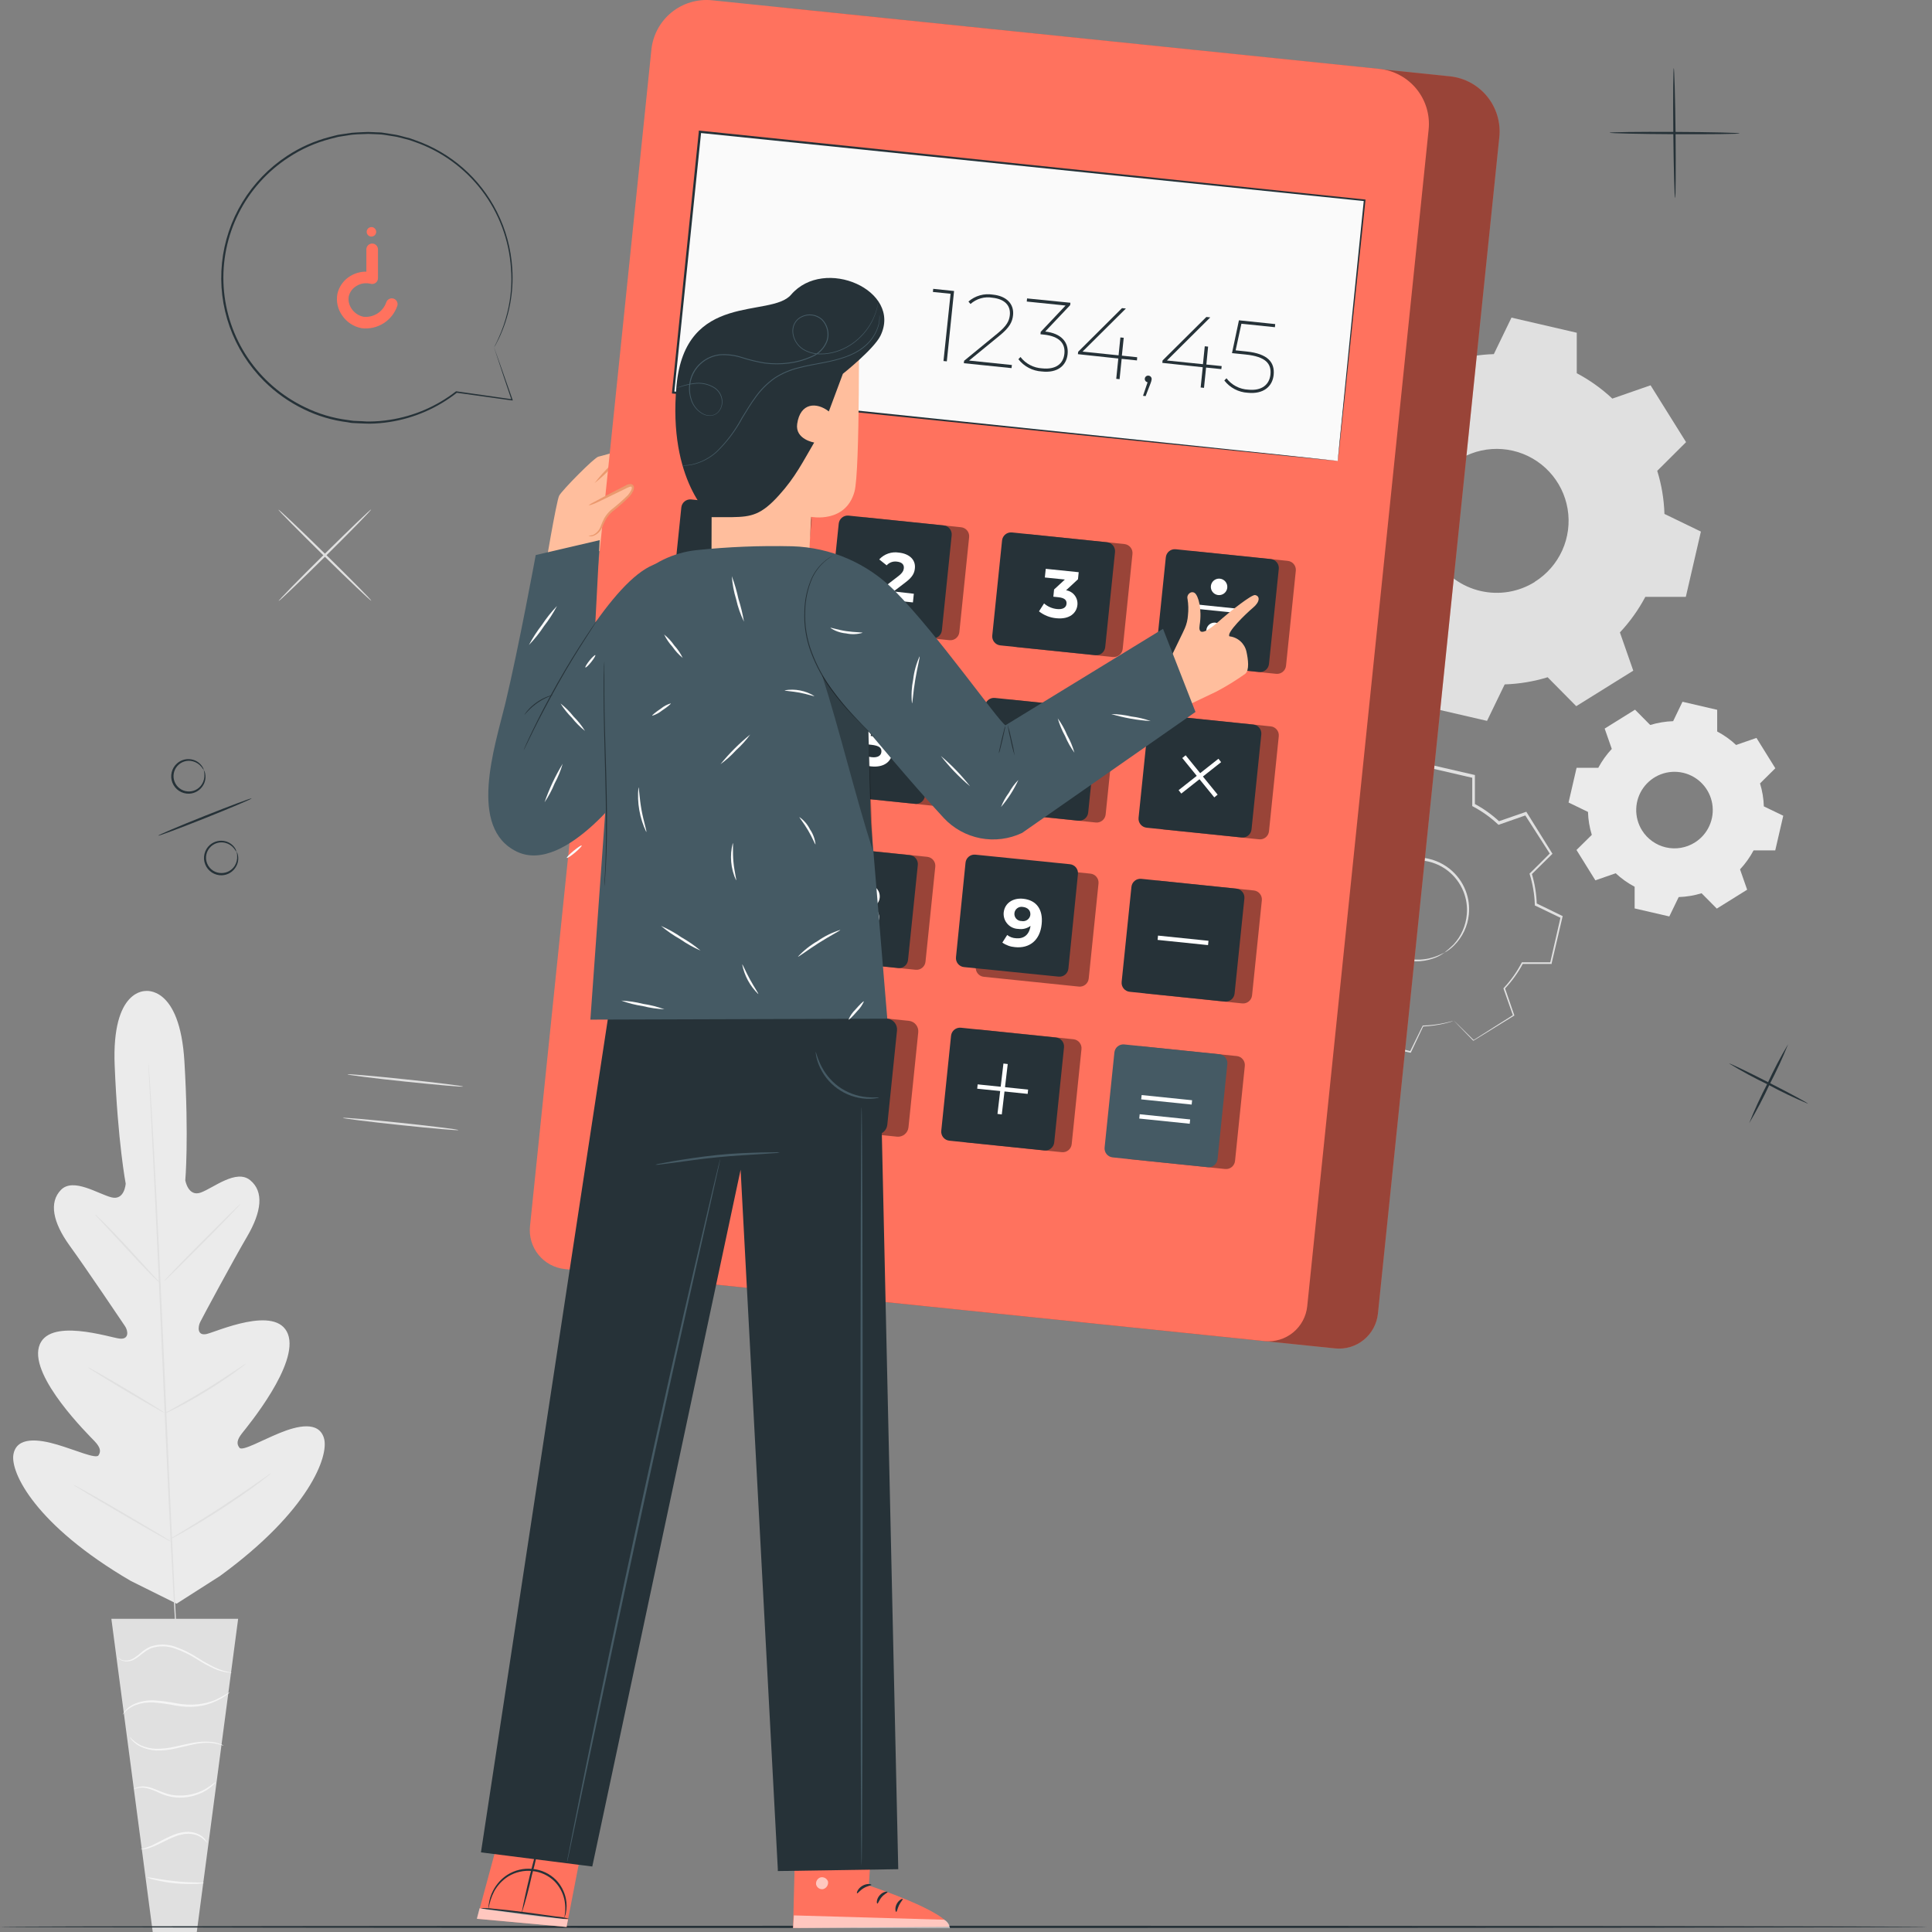 <svg width="140" height="140" viewBox="0 0 140 140" fill="none" xmlns="http://www.w3.org/2000/svg">
<rect x="0" y="0" width="140" height="140" fill="#808080" stroke="none"/>
<path d="M104.648 69.043C104.403 69.227 104.129 69.368 103.837 69.461C103.035 69.738 102.162 69.727 101.368 69.43C100.817 69.229 100.322 68.9 99.922 68.472C99.463 67.976 99.145 67.366 99.002 66.706C98.921 66.351 98.896 65.985 98.927 65.622C98.953 65.242 99.039 64.869 99.181 64.516C99.478 63.767 100.006 63.132 100.69 62.705C101.374 62.278 102.176 62.082 102.979 62.144C103.726 62.203 104.439 62.482 105.028 62.945C105.558 63.364 105.966 63.917 106.209 64.548C106.42 65.094 106.498 65.683 106.438 66.266C106.354 67.111 105.98 67.9 105.38 68.5C105.167 68.72 104.92 68.904 104.648 69.043C104.884 68.859 105.11 68.66 105.323 68.45C105.884 67.846 106.225 67.071 106.291 66.25C106.34 65.692 106.257 65.13 106.049 64.61C105.811 64.014 105.418 63.491 104.912 63.096C104.64 62.883 104.338 62.712 104.016 62.587C103.681 62.453 103.327 62.373 102.967 62.352C102.208 62.294 101.45 62.48 100.804 62.883C100.158 63.286 99.658 63.885 99.376 64.592C99.24 64.925 99.157 65.278 99.131 65.638C99.099 65.981 99.12 66.328 99.194 66.665C99.317 67.254 99.585 67.802 99.974 68.261C100.363 68.719 100.861 69.074 101.421 69.292C102.186 69.589 103.029 69.621 103.815 69.383C104.381 69.21 104.635 69.021 104.648 69.043Z" fill="#E0E0E0"/>
<path d="M105.319 73.928L105.413 74.013L105.696 74.287L106.802 75.377H106.761L109.664 73.539L109.642 73.602C109.431 73.011 109.199 72.345 108.951 71.644V71.61L108.976 71.582C109.484 71.038 109.917 70.429 110.261 69.769L110.28 69.731H112.4L112.325 69.788C112.567 68.735 112.824 67.614 113.091 66.439L113.135 66.533L111.266 65.634L111.219 65.612V65.559C111.195 64.813 111.071 64.073 110.851 63.36L110.836 63.306L110.873 63.269C111.332 62.816 111.835 62.326 112.347 61.805V61.924L110.487 59.024L110.603 59.065L108.646 59.75L108.586 59.769L108.542 59.728C108.001 59.222 107.396 58.79 106.742 58.443L106.685 58.415V58.352C106.685 57.702 106.685 56.995 106.685 56.275L106.767 56.379L103.434 55.609L103.553 55.553L102.648 57.438L102.623 57.494H102.557C101.819 57.518 101.087 57.639 100.38 57.855L100.273 57.827L100.251 57.805L100.204 57.758L100.113 57.664L99.931 57.478L99.563 57.111L98.834 56.376L98.966 56.392L96.051 58.211L96.095 58.085C96.323 58.745 96.55 59.398 96.776 60.045L96.799 60.105L96.754 60.152C96.247 60.691 95.814 61.297 95.47 61.952L95.438 62.006H95.379H93.302L93.399 61.927C93.135 63.067 92.877 64.182 92.623 65.273L92.57 65.163L94.439 66.068L94.489 66.093V66.15C94.51 66.896 94.631 67.635 94.851 68.349L94.866 68.402L94.826 68.44L93.349 69.898V69.788L95.162 72.706L95.067 72.675L97.028 71.996L97.072 71.981L97.106 72.012C97.648 72.521 98.254 72.956 98.91 73.306L98.948 73.325V73.369C98.948 74.123 98.948 74.802 98.932 75.443L98.882 75.383L102.224 76.172L102.171 76.197L103.088 74.334V74.315H103.107C103.67 74.299 104.229 74.23 104.778 74.108L105.184 74.01L105.319 73.982L105.187 74.029C105.099 74.057 104.967 74.098 104.785 74.142C104.236 74.28 103.675 74.361 103.11 74.384L103.139 74.362L102.249 76.247L102.231 76.282H102.196L98.844 75.525H98.797V75.474C98.797 74.846 98.797 74.152 98.797 73.398L98.831 73.46C98.162 73.109 97.543 72.669 96.99 72.153L97.066 72.169L95.108 72.857L95.049 72.879L95.014 72.826L93.189 69.913L93.151 69.854L93.201 69.803L94.672 68.343L94.65 68.434C94.425 67.709 94.3 66.958 94.276 66.2L94.329 66.282L92.444 65.383L92.375 65.349L92.391 65.273L93.173 61.852L93.189 61.773H93.27H95.347L95.256 61.827C95.611 61.155 96.053 60.534 96.572 59.979L96.55 60.086C96.324 59.439 96.096 58.785 95.865 58.126L95.837 58.047L95.909 58.003L98.822 56.184L98.894 56.137L98.954 56.197L99.683 56.932L100.047 57.303L100.232 57.488L100.324 57.582L100.371 57.626L100.393 57.651C100.179 57.598 100.333 57.636 100.286 57.623C101.011 57.401 101.762 57.276 102.52 57.252L102.428 57.312L103.333 55.427L103.368 55.352L103.45 55.37L106.795 56.143L106.877 56.162V56.247C106.877 56.963 106.877 57.673 106.877 58.324L106.824 58.233C107.494 58.587 108.114 59.03 108.668 59.549L108.567 59.527L110.528 58.848L110.6 58.82L110.644 58.889L112.46 61.805L112.498 61.867L112.444 61.921C111.932 62.43 111.426 62.926 110.968 63.379L110.993 63.288C111.213 64.013 111.337 64.764 111.36 65.521L111.31 65.446L113.179 66.354L113.239 66.382L113.223 66.445C112.95 67.62 112.686 68.738 112.441 69.791V69.851H112.381H110.305L110.364 69.813C110.01 70.48 109.567 71.096 109.048 71.644V71.582C109.293 72.288 109.519 72.951 109.724 73.545L109.739 73.586L109.702 73.608L106.777 75.411H106.755L106.736 75.392L105.664 74.287L105.391 73.998C105.365 73.976 105.341 73.953 105.319 73.928Z" fill="#E0E0E0"/>
<path fill-rule="evenodd" clip-rule="evenodd" d="M112.157 49.073C111.144 49.385 110.094 49.56 109.035 49.594L107.756 52.237L103.024 51.143V48.206C102.086 47.712 101.219 47.093 100.445 46.368L97.674 47.336L95.104 43.214L97.187 41.15C96.876 40.135 96.701 39.084 96.669 38.024L94.023 36.748L95.132 32.007H98.067C98.563 31.069 99.182 30.202 99.908 29.428L98.94 26.666L103.062 24.096L105.126 26.179C106.139 25.868 107.19 25.694 108.249 25.661L109.528 23.016L114.259 24.112V27.046C115.196 27.542 116.062 28.16 116.835 28.884L119.606 27.92L122.179 32.039L120.09 34.118C120.404 35.131 120.58 36.182 120.612 37.241L123.254 38.52L122.161 43.251H119.226C118.73 44.188 118.111 45.054 117.385 45.828L118.353 48.599L114.221 51.172L112.157 49.086V49.073ZM111.215 42.161C112.089 41.615 112.782 40.822 113.206 39.883C113.63 38.943 113.765 37.899 113.596 36.882C113.426 35.865 112.959 34.922 112.253 34.171C111.547 33.419 110.634 32.894 109.63 32.662C108.626 32.43 107.575 32.5 106.611 32.865C105.647 33.23 104.812 33.872 104.213 34.711C103.614 35.55 103.277 36.547 103.245 37.578C103.213 38.608 103.487 39.625 104.033 40.499C104.395 41.081 104.867 41.585 105.424 41.984C105.981 42.383 106.611 42.668 107.278 42.823C107.945 42.978 108.636 43.001 109.311 42.889C109.987 42.777 110.634 42.533 111.215 42.171V42.161Z" fill="#E0E0E0"/>
<path fill-rule="evenodd" clip-rule="evenodd" d="M123.306 64.728C122.767 64.893 122.208 64.986 121.644 65.005L120.965 66.409L118.452 65.828V64.257C117.953 63.994 117.492 63.665 117.079 63.28L115.606 63.792L114.239 61.593L115.348 60.497C115.181 59.958 115.088 59.399 115.072 58.835L113.664 58.153L114.245 55.639H115.816C116.082 55.142 116.411 54.682 116.796 54.27L116.281 52.796L118.48 51.426L119.58 52.535C120.119 52.371 120.678 52.278 121.242 52.259L121.92 50.852L124.434 51.436V53.007C124.932 53.27 125.393 53.598 125.804 53.984L127.28 53.472L128.647 55.671L127.538 56.77C127.705 57.309 127.798 57.868 127.814 58.432L129.222 59.111L128.641 61.624H127.07C126.805 62.123 126.475 62.585 126.09 62.997L126.605 64.471L124.406 65.841L123.306 64.732V64.728ZM122.806 61.056C123.272 60.766 123.641 60.344 123.867 59.844C124.094 59.344 124.166 58.788 124.076 58.247C123.986 57.705 123.738 57.203 123.362 56.803C122.987 56.403 122.501 56.123 121.966 55.999C121.432 55.875 120.872 55.912 120.359 56.106C119.846 56.3 119.401 56.642 119.082 57.089C118.763 57.535 118.584 58.066 118.567 58.615C118.55 59.163 118.696 59.704 118.986 60.17C119.375 60.794 119.997 61.237 120.713 61.404C121.429 61.57 122.182 61.445 122.806 61.056Z" fill="#EBEBEB"/>
<path d="M26.891 36.922C26.925 36.954 25.452 38.465 23.601 40.293C21.751 42.122 20.227 43.58 20.196 43.548C20.164 43.517 21.638 42.006 23.488 40.177C25.339 38.349 26.859 36.891 26.891 36.922Z" fill="#E0E0E0"/>
<path d="M26.907 43.533C26.875 43.564 25.336 42.112 23.488 40.294C21.641 38.474 20.149 36.973 20.18 36.938C20.212 36.904 21.751 38.355 23.602 40.177C25.452 41.999 26.941 43.498 26.907 43.533Z" fill="#E0E0E0"/>
<path d="M33.559 78.737C33.559 78.781 31.674 78.618 29.361 78.376C27.049 78.134 25.177 77.895 25.18 77.851C25.183 77.807 27.065 77.967 29.377 78.212C31.689 78.457 33.565 78.69 33.559 78.737Z" fill="#E0E0E0"/>
<path d="M33.223 81.89C33.223 81.934 31.338 81.774 29.025 81.529C26.713 81.284 24.837 81.051 24.844 81.007C24.85 80.963 26.729 81.124 29.041 81.365C31.353 81.607 33.229 81.846 33.223 81.89Z" fill="#E0E0E0"/>
<path d="M10.568 71.813C10.568 71.813 8.08 71.634 8.31 77.217C8.539 82.8 9.108 85.769 9.108 85.769C9.108 85.769 9.035 87.007 8.077 86.765C7.119 86.523 5.315 85.316 4.423 86.218C3.531 87.12 3.829 88.584 5.052 90.271C6.274 91.958 8.822 95.75 9.054 96.092C9.287 96.435 9.368 97.063 8.69 97.003C8.011 96.944 3.424 95.389 2.818 97.61C2.211 99.831 6.396 103.956 6.846 104.427C7.295 104.899 7.32 105.181 7.138 105.461C6.955 105.741 5.463 105.071 4.14 104.682C2.818 104.292 1.216 104.075 0.974 105.385C0.732 106.696 2.573 110.528 9.475 114.559L12.796 116.209L15.938 114.204C22.4 109.492 23.852 105.505 23.478 104.223C23.104 102.941 21.533 103.321 20.258 103.843C18.982 104.364 17.562 105.175 17.355 104.914C17.147 104.653 17.141 104.364 17.54 103.859C17.939 103.353 21.69 98.832 20.864 96.67C20.038 94.509 15.63 96.529 14.96 96.67C14.291 96.812 14.332 96.158 14.508 95.8C14.684 95.442 16.855 91.402 17.907 89.605C18.96 87.808 19.139 86.347 18.127 85.52C17.116 84.694 15.47 86.08 14.552 86.416C13.635 86.752 13.427 85.53 13.427 85.53C13.427 85.53 13.694 82.514 13.365 76.941C13.035 71.367 10.518 71.813 10.518 71.813" fill="#EBEBEB"/>
<path d="M10.758 76.805C10.76 76.843 10.76 76.882 10.758 76.921C10.758 77.006 10.758 77.119 10.783 77.263C10.805 77.578 10.833 78.014 10.874 78.583C10.95 79.727 11.047 81.385 11.16 83.431C11.386 87.515 11.653 93.189 11.927 99.453C12.2 105.718 12.451 111.37 12.655 115.476C12.759 117.518 12.844 119.177 12.904 120.327C12.932 120.895 12.954 121.338 12.97 121.646C12.97 121.791 12.97 121.907 12.97 121.989C12.972 122.027 12.972 122.066 12.97 122.105C12.97 122.105 12.97 122.067 12.97 121.989C12.97 121.91 12.97 121.794 12.944 121.646C12.922 121.332 12.891 120.899 12.853 120.33C12.778 119.186 12.681 117.528 12.567 115.479C12.338 111.395 12.074 105.724 11.801 99.456C11.527 93.189 11.276 87.543 11.069 83.434C10.965 81.388 10.88 79.733 10.824 78.583C10.796 78.014 10.774 77.571 10.758 77.263C10.758 77.116 10.758 77.003 10.758 76.921C10.758 76.839 10.758 76.805 10.758 76.805Z" fill="#E0E0E0"/>
<path d="M6.883 88C6.957 88.049 7.026 88.107 7.087 88.173C7.216 88.289 7.401 88.462 7.615 88.679C8.052 89.112 8.642 89.728 9.28 90.419L10.904 92.197L11.398 92.731C11.464 92.793 11.522 92.862 11.57 92.939C11.495 92.89 11.426 92.833 11.363 92.769C11.237 92.65 11.049 92.477 10.838 92.257C10.405 91.82 9.817 91.198 9.189 90.507L7.552 88.741L7.056 88.207C6.989 88.147 6.93 88.077 6.883 88Z" fill="#E0E0E0"/>
<path d="M11.899 92.83C11.874 92.805 13.089 91.532 14.61 90.002C16.131 88.472 17.39 87.225 17.416 87.25C17.441 87.275 16.225 88.548 14.701 90.078C13.178 91.608 11.924 92.855 11.899 92.83Z" fill="#E0E0E0"/>
<path d="M11.883 102.452C11.953 102.394 12.03 102.344 12.112 102.304L12.762 101.94C13.312 101.626 14.066 101.205 14.883 100.702C15.7 100.2 16.426 99.722 16.947 99.373L17.576 98.962C17.648 98.905 17.727 98.858 17.811 98.82C17.749 98.888 17.68 98.948 17.604 98.999C17.466 99.109 17.261 99.263 17.007 99.449C16.495 99.816 15.775 100.309 14.955 100.809C14.135 101.309 13.385 101.73 12.813 102.019C12.53 102.16 12.304 102.273 12.144 102.348C12.06 102.391 11.973 102.426 11.883 102.452Z" fill="#E0E0E0"/>
<path d="M6.383 99.086C6.464 99.111 6.541 99.147 6.612 99.193C6.757 99.268 6.961 99.384 7.215 99.529C7.718 99.815 8.412 100.22 9.176 100.672C9.939 101.125 10.624 101.543 11.117 101.851L11.699 102.218C11.773 102.259 11.842 102.31 11.903 102.369C11.823 102.342 11.746 102.306 11.674 102.262C11.532 102.184 11.325 102.071 11.073 101.926C10.568 101.64 9.873 101.235 9.11 100.782C8.346 100.33 7.661 99.912 7.168 99.604L6.587 99.243C6.513 99.199 6.444 99.147 6.383 99.086Z" fill="#E0E0E0"/>
<path d="M5.297 107.578C5.397 107.617 5.494 107.664 5.586 107.72L6.362 108.147C7.012 108.511 7.908 109.023 8.875 109.595C9.843 110.167 10.745 110.688 11.389 111.075L12.143 111.537C12.237 111.589 12.326 111.65 12.41 111.719C12.307 111.684 12.209 111.637 12.117 111.578L11.345 111.153C10.694 110.789 9.802 110.277 8.831 109.705C7.861 109.133 6.962 108.609 6.318 108.225L5.567 107.763C5.47 107.713 5.379 107.651 5.297 107.578Z" fill="#E0E0E0"/>
<path d="M12.266 111.568C12.354 111.491 12.451 111.426 12.555 111.373L13.359 110.883C14.041 110.465 14.98 109.89 15.998 109.224C17.016 108.558 17.927 107.936 18.584 107.48L19.36 106.943C19.449 106.869 19.547 106.807 19.652 106.758C19.571 106.84 19.483 106.915 19.388 106.981C19.212 107.122 18.954 107.317 18.634 107.556C18.006 108.03 17.091 108.668 16.07 109.331C15.049 109.994 14.1 110.562 13.406 110.958C13.057 111.156 12.778 111.313 12.577 111.417C12.477 111.475 12.373 111.526 12.266 111.568Z" fill="#E0E0E0"/>
<path d="M17.257 117.305H8.07L11.068 140H14.259L17.257 117.305Z" fill="#E0E0E0"/>
<path d="M8.555 120.09C8.555 120.09 8.555 120.122 8.602 120.169C8.662 120.239 8.739 120.294 8.825 120.329C8.985 120.384 9.156 120.402 9.324 120.381C9.492 120.36 9.653 120.302 9.796 120.21C10.166 120.006 10.49 119.603 10.986 119.424C11.538 119.248 12.133 119.26 12.677 119.459C13.229 119.649 13.756 119.904 14.248 120.219C14.655 120.481 15.08 120.714 15.52 120.917C15.82 121.05 16.137 121.142 16.462 121.19C16.551 121.202 16.64 121.209 16.729 121.209C16.789 121.209 16.82 121.209 16.82 121.209C16.386 121.141 15.963 121.013 15.564 120.829C15.132 120.616 14.713 120.38 14.307 120.122C13.809 119.793 13.272 119.528 12.708 119.333C12.133 119.125 11.503 119.118 10.924 119.314C10.679 119.415 10.453 119.555 10.254 119.729C10.088 119.877 9.912 120.013 9.727 120.137C9.598 120.227 9.452 120.287 9.297 120.313C9.143 120.34 8.985 120.332 8.834 120.291C8.729 120.243 8.634 120.175 8.555 120.09Z" fill="#F5F5F5"/>
<path d="M8.875 124.267C8.875 124.267 8.947 124.172 9.089 124.025C9.298 123.818 9.548 123.659 9.824 123.557C10.233 123.409 10.668 123.343 11.102 123.365C11.638 123.406 12.171 123.48 12.698 123.585C13.238 123.689 13.79 123.711 14.335 123.651C14.781 123.594 15.215 123.47 15.623 123.283C15.903 123.16 16.169 123.006 16.415 122.825C16.508 122.763 16.59 122.688 16.66 122.602C16.32 122.821 15.965 123.016 15.598 123.186C15.196 123.348 14.773 123.454 14.342 123.5C13.809 123.552 13.271 123.526 12.746 123.422C12.212 123.316 11.671 123.247 11.128 123.214C10.675 123.2 10.225 123.279 9.805 123.447C9.521 123.559 9.269 123.739 9.07 123.971C9.017 124.035 8.97 124.104 8.928 124.176C8.894 124.238 8.875 124.264 8.875 124.267Z" fill="#F5F5F5"/>
<path d="M16.221 126.507C16.144 126.449 16.058 126.405 15.966 126.378C15.722 126.285 15.466 126.23 15.206 126.214C14.821 126.189 14.435 126.211 14.056 126.28C13.626 126.349 13.167 126.466 12.686 126.569C12.237 126.675 11.777 126.726 11.316 126.723C10.943 126.713 10.574 126.633 10.229 126.488C9.914 126.338 9.634 126.124 9.406 125.859C9.442 125.949 9.496 126.03 9.563 126.098C9.738 126.297 9.952 126.457 10.192 126.569C10.544 126.736 10.927 126.83 11.316 126.846C11.789 126.858 12.261 126.809 12.721 126.701C13.211 126.598 13.663 126.475 14.084 126.387C14.453 126.314 14.829 126.281 15.206 126.29C15.552 126.321 15.892 126.394 16.221 126.507Z" fill="#F5F5F5"/>
<path d="M9.696 129.656C9.977 129.536 10.289 129.505 10.588 129.568C10.914 129.647 11.23 129.763 11.53 129.914C11.91 130.098 12.32 130.211 12.74 130.25C13.508 130.315 14.278 130.137 14.939 129.741C15.13 129.619 15.308 129.478 15.47 129.32C15.58 129.2 15.64 129.131 15.63 129.125C15.387 129.313 15.133 129.488 14.87 129.647C14.221 130.005 13.479 130.162 12.74 130.099C11.87 130.049 11.201 129.53 10.597 129.471C10.366 129.431 10.127 129.453 9.906 129.533C9.755 129.584 9.689 129.653 9.696 129.656Z" fill="#F5F5F5"/>
<path d="M10.203 134.011C10.467 134.018 10.729 133.965 10.97 133.857C11.432 133.704 12 133.352 12.669 133.085C12.98 132.96 13.311 132.89 13.646 132.88C13.917 132.88 14.185 132.942 14.429 133.059C14.652 133.179 14.847 133.346 14.997 133.55C14.985 133.478 14.955 133.411 14.909 133.355C14.798 133.193 14.651 133.06 14.479 132.965C14.224 132.824 13.938 132.748 13.646 132.742C13.293 132.743 12.943 132.812 12.616 132.946C11.925 133.22 11.359 133.575 10.929 133.76C10.498 133.945 10.2 133.986 10.203 134.011Z" fill="#F5F5F5"/>
<path d="M10.656 136.036C10.84 136.126 11.036 136.189 11.238 136.225C11.716 136.341 12.202 136.423 12.692 136.47C13.182 136.518 13.674 136.533 14.165 136.514C14.371 136.518 14.576 136.494 14.775 136.442C14.775 136.395 13.832 136.442 12.708 136.322C11.583 136.203 10.669 135.996 10.656 136.036Z" fill="#F5F5F5"/>
<path d="M139.652 139.629C139.652 139.676 108.386 139.71 69.828 139.71C31.27 139.71 0 139.676 0 139.629C0 139.581 31.257 139.547 69.828 139.547C108.398 139.547 139.652 139.585 139.652 139.629Z" fill="#263238"/>
<path d="M39.461 41.432C39.461 41.432 40.316 36.308 40.52 35.918C40.724 35.529 43.083 33.135 43.363 33.091C43.643 33.047 47.365 31.872 47.158 32.463C46.951 33.053 44.331 33.826 44.331 33.826L44.082 34.14C44.082 34.14 46.316 33.411 46.869 33.43C47.422 33.449 47.472 33.98 47.073 34.131C46.674 34.282 44.708 34.856 44.632 34.982C44.557 35.108 46.831 34.458 47.108 34.47C47.491 34.486 47.768 34.97 47.378 35.136C47.146 35.23 44.959 35.733 44.959 35.733C45.633 35.645 46.312 35.592 46.992 35.576C47.328 35.667 47.306 36.075 46.929 36.173C46.674 36.239 45.339 36.299 45 36.39C45 36.39 44.745 36.603 44.755 37.282C44.764 37.961 43.885 39.761 43.885 39.761L39.461 41.432Z" fill="#FFBE9D"/>
<path d="M47.158 32.447C47.008 32.639 46.822 32.8 46.611 32.922C46.391 33.07 46.157 33.198 45.913 33.305C45.637 33.408 45.329 33.515 45.009 33.619L44.321 33.852L44.358 33.83C43.966 34.255 43.54 34.649 43.086 35.008C43.435 34.549 43.82 34.118 44.236 33.72V33.704H44.258L44.936 33.465L45.838 33.151C46.076 33.054 46.307 32.941 46.529 32.812C46.925 32.601 47.142 32.425 47.158 32.447Z" fill="#EB996E"/>
<path d="M96.765 97.712L46.051 92.488C45.308 92.408 44.626 92.038 44.155 91.457C43.684 90.877 43.462 90.134 43.538 89.39L52.313 4.13C52.423 3.073 52.948 2.103 53.772 1.432C54.597 0.761 55.654 0.445 56.711 0.552L105.068 5.531C106.126 5.642 107.096 6.166 107.767 6.991C108.437 7.815 108.754 8.872 108.647 9.93L99.85 95.189C99.773 95.932 99.405 96.614 98.827 97.087C98.249 97.559 97.508 97.784 96.765 97.712Z" fill="#FF725E"/>
<path opacity="0.4" d="M96.765 97.712L46.051 92.488C45.308 92.408 44.626 92.038 44.155 91.457C43.684 90.877 43.462 90.134 43.538 89.39L52.313 4.13C52.423 3.073 52.948 2.103 53.772 1.432C54.597 0.761 55.654 0.445 56.711 0.552L105.068 5.531C106.126 5.642 107.096 6.166 107.767 6.991C108.437 7.815 108.754 8.872 108.647 9.93L99.85 95.189C99.773 95.932 99.405 96.614 98.827 97.087C98.249 97.559 97.508 97.784 96.765 97.712Z" fill="black"/>
<path d="M91.642 97.182L40.919 91.96C40.175 91.881 39.493 91.51 39.022 90.929C38.55 90.348 38.329 89.603 38.406 88.859L47.202 3.599C47.256 3.076 47.412 2.568 47.663 2.104C47.913 1.641 48.252 1.231 48.66 0.899C49.069 0.567 49.538 0.318 50.043 0.168C50.548 0.017 51.077 -0.033 51.601 0.021L99.945 4.991C100.469 5.045 100.977 5.201 101.44 5.452C101.904 5.702 102.313 6.041 102.646 6.449C102.978 6.858 103.227 7.328 103.377 7.832C103.528 8.337 103.578 8.866 103.524 9.39L94.727 94.653C94.651 95.396 94.284 96.08 93.706 96.554C93.128 97.028 92.386 97.254 91.642 97.182Z" fill="#FF725E"/>
<path d="M65.862 73.973L48.373 72.172C47.956 72.129 47.582 72.432 47.539 72.85L46.831 79.732C46.788 80.149 47.091 80.523 47.509 80.566L64.998 82.367C65.415 82.41 65.789 82.106 65.832 81.689L66.54 74.807C66.583 74.389 66.28 74.016 65.862 73.973Z" fill="#FF725E"/>
<g opacity="0.4">
<path d="M65.862 73.973L48.373 72.172C47.956 72.129 47.582 72.432 47.539 72.85L46.831 79.732C46.788 80.149 47.091 80.523 47.509 80.566L64.998 82.367C65.415 82.41 65.789 82.106 65.832 81.689L66.54 74.807C66.583 74.389 66.28 74.016 65.862 73.973Z" fill="black"/>
</g>
<path d="M50.727 9.554L48.781 28.445L96.94 33.405L98.886 14.513L50.727 9.554Z" fill="#FAFAFA"/>
<path d="M96.939 33.402C96.939 33.402 96.939 33.286 96.968 33.066C96.996 32.846 97.021 32.516 97.062 32.089C97.147 31.228 97.272 29.965 97.436 28.335C97.75 25.077 98.237 20.361 98.828 14.511L98.878 14.574L50.719 9.632L50.81 9.56C50.128 16.157 49.468 22.551 48.859 28.451L48.79 28.363L83.301 31.957L93.323 33.01L96.01 33.299L96.704 33.374L96.943 33.402C96.943 33.402 96.864 33.402 96.71 33.383L96.025 33.318L93.355 33.054L83.333 32.045L48.774 28.52H48.695V28.445C49.302 22.541 49.952 16.157 50.637 9.55V9.469H50.719L98.89 14.455H98.947V14.511C98.319 20.377 97.832 25.105 97.489 28.369C97.316 29.99 97.175 31.25 97.09 32.105C97.043 32.529 97.008 32.852 96.983 33.072L96.939 33.402Z" fill="#263238"/>
<path d="M58.23 37.026L51.345 36.317C50.986 36.28 50.665 36.541 50.628 36.9L49.919 43.785C49.882 44.144 50.143 44.465 50.502 44.502L57.387 45.211C57.746 45.248 58.067 44.987 58.104 44.628L58.813 37.743C58.85 37.384 58.589 37.063 58.23 37.026Z" fill="#FF725E"/>
<g opacity="0.4">
<path d="M58.23 37.026L51.345 36.317C50.986 36.28 50.665 36.541 50.628 36.9L49.919 43.785C49.882 44.144 50.143 44.465 50.502 44.502L57.387 45.211C57.746 45.248 58.067 44.987 58.104 44.628L58.813 37.743C58.85 37.384 58.589 37.063 58.23 37.026Z" fill="black"/>
</g>
<path d="M56.972 36.901L50.087 36.192C49.728 36.155 49.407 36.416 49.371 36.775L48.661 43.66C48.624 44.019 48.886 44.34 49.245 44.377L56.129 45.086C56.488 45.123 56.809 44.862 56.846 44.503L57.555 37.618C57.592 37.259 57.331 36.938 56.972 36.901Z" fill="#263238"/>
<path d="M53.857 38.959L53.508 42.38L52.716 42.298L53.002 39.521L52.32 39.449L52.386 38.82L53.857 38.959Z" fill="white"/>
<path d="M69.644 38.206L62.759 37.497C62.4 37.46 62.079 37.721 62.042 38.08L61.333 44.965C61.296 45.324 61.557 45.645 61.916 45.681L68.801 46.391C69.16 46.428 69.481 46.166 69.518 45.807L70.227 38.923C70.264 38.564 70.003 38.243 69.644 38.206Z" fill="#FF725E"/>
<g opacity="0.4">
<path d="M69.644 38.206L62.759 37.497C62.4 37.46 62.079 37.721 62.042 38.08L61.333 44.965C61.296 45.324 61.557 45.645 61.916 45.681L68.801 46.391C69.16 46.428 69.481 46.166 69.518 45.807L70.227 38.923C70.264 38.564 70.003 38.243 69.644 38.206Z" fill="black"/>
</g>
<path d="M68.379 38.073L61.494 37.364C61.135 37.327 60.814 37.588 60.777 37.947L60.068 44.832C60.031 45.191 60.292 45.512 60.651 45.549L67.536 46.258C67.895 46.295 68.216 46.034 68.253 45.675L68.962 38.79C68.999 38.431 68.738 38.11 68.379 38.073Z" fill="#263238"/>
<path d="M66.22 43.025L66.154 43.653L63.578 43.389L63.632 42.877L65.074 41.768C65.407 41.514 65.479 41.344 65.495 41.178C65.523 40.911 65.353 40.735 64.992 40.697C64.856 40.678 64.717 40.692 64.587 40.739C64.458 40.787 64.342 40.865 64.251 40.967L63.713 40.537C63.891 40.343 64.113 40.197 64.361 40.111C64.609 40.025 64.874 40.002 65.133 40.044C65.894 40.122 66.362 40.562 66.296 41.181C66.264 41.514 66.139 41.809 65.617 42.199L64.756 42.858L66.22 43.025Z" fill="white"/>
<path d="M81.48 39.424L74.595 38.715C74.236 38.678 73.915 38.94 73.878 39.298L73.169 46.183C73.132 46.542 73.393 46.863 73.752 46.9L80.637 47.609C80.996 47.646 81.317 47.385 81.354 47.026L82.063 40.141C82.1 39.782 81.839 39.461 81.48 39.424Z" fill="#FF725E"/>
<g opacity="0.4">
<path d="M81.48 39.424L74.595 38.715C74.236 38.678 73.915 38.94 73.878 39.298L73.169 46.183C73.132 46.542 73.393 46.863 73.752 46.9L80.637 47.609C80.996 47.646 81.317 47.385 81.354 47.026L82.063 40.141C82.1 39.782 81.839 39.461 81.48 39.424Z" fill="black"/>
</g>
<path d="M80.215 39.292L73.33 38.583C72.971 38.546 72.65 38.807 72.613 39.166L71.904 46.05C71.867 46.409 72.128 46.73 72.487 46.767L79.372 47.477C79.731 47.513 80.052 47.252 80.088 46.893L80.798 40.009C80.835 39.65 80.573 39.329 80.215 39.292Z" fill="#263238"/>
<path d="M78.073 43.842C78.013 44.417 77.516 44.898 76.546 44.8C76.087 44.759 75.651 44.586 75.289 44.301L75.657 43.726C75.92 43.958 76.25 44.101 76.599 44.134C76.995 44.175 77.256 44.04 77.284 43.76C77.312 43.481 77.136 43.324 76.69 43.277L76.329 43.239L76.382 42.717L77.165 41.995L75.713 41.847L75.779 41.219L78.167 41.464L78.114 41.976L77.253 42.774C77.501 42.812 77.724 42.944 77.877 43.143C78.03 43.342 78.1 43.593 78.073 43.842Z" fill="white"/>
<path d="M93.316 40.643L86.431 39.934C86.072 39.897 85.751 40.158 85.714 40.517L85.005 47.402C84.968 47.761 85.229 48.082 85.588 48.119L92.473 48.828C92.832 48.865 93.153 48.604 93.19 48.245L93.899 41.36C93.936 41.001 93.675 40.68 93.316 40.643Z" fill="#FF725E"/>
<g opacity="0.4">
<path d="M93.316 40.643L86.431 39.934C86.072 39.897 85.751 40.158 85.714 40.517L85.005 47.402C84.968 47.761 85.229 48.082 85.588 48.119L92.473 48.828C92.832 48.865 93.153 48.604 93.19 48.245L93.899 41.36C93.936 41.001 93.675 40.68 93.316 40.643Z" fill="black"/>
</g>
<path d="M92.082 40.51L85.197 39.801C84.838 39.764 84.517 40.025 84.48 40.384L83.771 47.269C83.734 47.628 83.995 47.949 84.354 47.986L91.239 48.695C91.598 48.732 91.919 48.471 91.956 48.112L92.665 41.227C92.702 40.868 92.441 40.547 92.082 40.51Z" fill="#263238"/>
<path d="M86.36 43.766L86.328 44.078L89.985 44.455L90.017 44.142L86.36 43.766Z" fill="white"/>
<path d="M88.933 42.586C88.921 42.704 88.875 42.815 88.8 42.906C88.725 42.997 88.624 43.064 88.511 43.098C88.398 43.132 88.278 43.132 88.165 43.097C88.052 43.063 87.952 42.996 87.877 42.904C87.802 42.813 87.756 42.701 87.745 42.584C87.734 42.466 87.757 42.348 87.813 42.244C87.869 42.14 87.955 42.055 88.059 42C88.163 41.944 88.281 41.921 88.399 41.933C88.556 41.949 88.701 42.026 88.801 42.149C88.901 42.271 88.949 42.429 88.933 42.586Z" fill="white"/>
<path d="M88.605 45.774C88.593 45.892 88.546 46.003 88.471 46.094C88.396 46.185 88.295 46.252 88.182 46.286C88.069 46.32 87.948 46.319 87.835 46.285C87.722 46.25 87.622 46.182 87.548 46.09C87.473 45.999 87.428 45.887 87.417 45.769C87.406 45.652 87.43 45.533 87.486 45.429C87.543 45.326 87.629 45.241 87.733 45.186C87.838 45.131 87.956 45.108 88.074 45.12C88.231 45.137 88.375 45.215 88.474 45.338C88.574 45.46 88.621 45.617 88.605 45.774Z" fill="white"/>
<path d="M56.996 49.018L50.111 48.309C49.752 48.272 49.431 48.533 49.394 48.892L48.685 55.777C48.648 56.136 48.909 56.457 49.268 56.494L56.153 57.203C56.512 57.24 56.833 56.979 56.87 56.62L57.579 49.735C57.616 49.376 57.355 49.055 56.996 49.018Z" fill="#FF725E"/>
<g opacity="0.4">
<path d="M56.996 49.018L50.111 48.309C49.752 48.272 49.431 48.533 49.394 48.892L48.685 55.777C48.648 56.136 48.909 56.457 49.268 56.494L56.153 57.203C56.512 57.24 56.833 56.979 56.87 56.62L57.579 49.735C57.616 49.376 57.355 49.055 56.996 49.018Z" fill="black"/>
</g>
<path d="M55.738 48.893L48.853 48.184C48.494 48.147 48.173 48.408 48.136 48.767L47.427 55.652C47.39 56.011 47.651 56.332 48.01 56.369L54.895 57.078C55.254 57.115 55.575 56.854 55.612 56.495L56.321 49.61C56.358 49.251 56.097 48.93 55.738 48.893Z" fill="#263238"/>
<path d="M53.343 53.746L52.787 53.69L52.712 54.406L51.942 54.328L52.018 53.611L50.18 53.42L50.233 52.889L52.065 50.891L52.894 50.979L51.191 52.864L52.109 52.958L52.175 52.33L52.919 52.405L52.853 53.033L53.409 53.09L53.343 53.746Z" fill="white"/>
<path d="M68.41 50.198L61.525 49.489C61.166 49.452 60.845 49.713 60.808 50.072L60.099 56.957C60.062 57.316 60.323 57.637 60.682 57.674L67.567 58.383C67.926 58.42 68.247 58.159 68.284 57.8L68.993 50.915C69.03 50.556 68.769 50.235 68.41 50.198Z" fill="#FF725E"/>
<g opacity="0.4">
<path d="M68.41 50.198L61.525 49.489C61.166 49.452 60.845 49.713 60.808 50.072L60.099 56.957C60.062 57.316 60.323 57.637 60.682 57.674L67.567 58.383C67.926 58.42 68.247 58.159 68.284 57.8L68.993 50.915C69.03 50.556 68.769 50.235 68.41 50.198Z" fill="black"/>
</g>
<path d="M67.152 50.065L60.267 49.356C59.908 49.319 59.587 49.58 59.55 49.939L58.841 56.824C58.804 57.183 59.065 57.504 59.424 57.541L66.309 58.25C66.668 58.287 66.989 58.026 67.026 57.667L67.735 50.782C67.772 50.423 67.511 50.102 67.152 50.065Z" fill="#263238"/>
<path d="M64.657 54.553C64.597 55.156 64.098 55.637 63.124 55.536C62.666 55.494 62.229 55.321 61.867 55.036L62.241 54.465C62.504 54.697 62.834 54.839 63.184 54.87C63.579 54.911 63.84 54.773 63.868 54.493C63.897 54.213 63.74 54.031 63.121 53.968L62.247 53.877L62.621 51.992L64.701 52.206L64.638 52.834L63.215 52.687L63.093 53.331L63.372 53.359C64.368 53.453 64.72 53.946 64.657 54.553Z" fill="white"/>
<path d="M80.246 51.417L73.361 50.708C73.002 50.671 72.681 50.932 72.644 51.291L71.935 58.175C71.898 58.534 72.159 58.855 72.518 58.892L79.403 59.602C79.762 59.638 80.083 59.377 80.12 59.018L80.829 52.134C80.866 51.775 80.605 51.454 80.246 51.417Z" fill="#FF725E"/>
<g opacity="0.4">
<path d="M80.246 51.417L73.361 50.708C73.002 50.671 72.681 50.932 72.644 51.291L71.935 58.175C71.898 58.534 72.159 58.855 72.518 58.892L79.403 59.602C79.762 59.638 80.083 59.377 80.12 59.018L80.829 52.134C80.866 51.775 80.605 51.454 80.246 51.417Z" fill="black"/>
</g>
<path d="M78.98 51.284L72.095 50.575C71.736 50.538 71.415 50.799 71.378 51.158L70.669 58.043C70.632 58.402 70.893 58.723 71.252 58.76L78.137 59.469C78.496 59.506 78.817 59.245 78.854 58.886L79.563 52.001C79.6 51.642 79.339 51.321 78.98 51.284Z" fill="#263238"/>
<path d="M76.735 55.79C76.662 56.487 76.047 56.867 75.327 56.792C74.385 56.695 73.863 56.044 73.976 54.945C74.099 53.763 74.878 53.179 75.905 53.286C76.239 53.311 76.559 53.426 76.832 53.619L76.48 54.169C76.299 54.028 76.08 53.945 75.852 53.93C75.28 53.873 74.881 54.172 74.79 54.822C74.914 54.73 75.055 54.663 75.205 54.626C75.355 54.589 75.511 54.582 75.663 54.605C75.813 54.607 75.961 54.639 76.098 54.701C76.235 54.763 76.358 54.852 76.458 54.963C76.559 55.074 76.635 55.205 76.683 55.348C76.731 55.49 76.748 55.64 76.735 55.79ZM75.965 55.749C75.973 55.676 75.965 55.602 75.942 55.532C75.92 55.462 75.882 55.398 75.832 55.344C75.783 55.29 75.722 55.247 75.654 55.218C75.587 55.189 75.514 55.175 75.44 55.177C75.368 55.162 75.293 55.161 75.221 55.176C75.149 55.191 75.08 55.221 75.02 55.263C74.959 55.306 74.908 55.36 74.87 55.423C74.831 55.486 74.806 55.556 74.796 55.63C74.765 55.922 74.963 56.157 75.343 56.198C75.413 56.213 75.485 56.212 75.555 56.197C75.625 56.182 75.691 56.152 75.749 56.11C75.807 56.067 75.855 56.013 75.89 55.951C75.926 55.889 75.948 55.82 75.956 55.749H75.965Z" fill="white"/>
<path d="M92.082 52.635L85.197 51.926C84.838 51.889 84.517 52.15 84.48 52.509L83.771 59.394C83.734 59.753 83.995 60.074 84.354 60.111L91.239 60.82C91.598 60.857 91.919 60.596 91.956 60.237L92.665 53.352C92.702 52.993 92.441 52.672 92.082 52.635Z" fill="#FF725E"/>
<g opacity="0.4">
<path d="M92.082 52.635L85.197 51.926C84.838 51.889 84.517 52.15 84.48 52.509L83.771 59.394C83.734 59.753 83.995 60.074 84.354 60.111L91.239 60.82C91.598 60.857 91.919 60.596 91.956 60.237L92.665 53.352C92.702 52.993 92.441 52.672 92.082 52.635Z" fill="black"/>
</g>
<path d="M90.816 52.503L83.931 51.794C83.572 51.757 83.251 52.018 83.214 52.377L82.505 59.261C82.468 59.62 82.729 59.941 83.088 59.978L89.973 60.687C90.332 60.724 90.653 60.463 90.69 60.104L91.399 53.219C91.436 52.861 91.175 52.539 90.816 52.503Z" fill="#263238"/>
<path d="M88.293 54.982L85.406 57.258L85.601 57.505L88.487 55.228L88.293 54.982Z" fill="white"/>
<path d="M85.916 54.731L85.672 54.93L87.991 57.782L88.235 57.583L85.916 54.731Z" fill="white"/>
<path d="M55.769 60.917L48.884 60.208C48.525 60.171 48.204 60.432 48.167 60.791L47.458 67.675C47.421 68.034 47.682 68.355 48.041 68.392L54.926 69.102C55.285 69.138 55.606 68.877 55.643 68.518L56.352 61.634C56.389 61.275 56.128 60.954 55.769 60.917Z" fill="#FF725E"/>
<g opacity="0.4">
<path d="M55.769 60.917L48.884 60.208C48.525 60.171 48.204 60.432 48.167 60.791L47.458 67.675C47.421 68.034 47.682 68.355 48.041 68.392L54.926 69.102C55.285 69.138 55.606 68.877 55.643 68.518L56.352 61.634C56.389 61.275 56.128 60.954 55.769 60.917Z" fill="black"/>
</g>
<path d="M54.511 60.784L47.627 60.075C47.268 60.038 46.947 60.299 46.91 60.658L46.201 67.543C46.164 67.902 46.425 68.223 46.784 68.26L53.668 68.969C54.027 69.006 54.348 68.745 54.385 68.386L55.094 61.501C55.131 61.142 54.87 60.821 54.511 60.784Z" fill="#263238"/>
<path d="M51.943 62.897L51.89 63.409L50.319 66.18L49.461 66.089L50.969 63.447L49.838 63.33L49.782 63.886L49.078 63.814L49.204 62.617L51.943 62.897Z" fill="white"/>
<path d="M67.191 62.089L60.306 61.379C59.947 61.343 59.626 61.603 59.589 61.962L58.88 68.847C58.843 69.206 59.104 69.527 59.463 69.564L66.348 70.273C66.707 70.31 67.028 70.049 67.065 69.69L67.774 62.806C67.811 62.447 67.55 62.126 67.191 62.089Z" fill="#FF725E"/>
<g opacity="0.4">
<path d="M67.191 62.089L60.306 61.379C59.947 61.343 59.626 61.603 59.589 61.962L58.88 68.847C58.843 69.206 59.104 69.527 59.463 69.564L66.348 70.273C66.707 70.31 67.028 70.049 67.065 69.69L67.774 62.806C67.811 62.447 67.55 62.126 67.191 62.089Z" fill="black"/>
</g>
<path d="M65.925 61.964L59.041 61.254C58.682 61.218 58.361 61.478 58.324 61.837L57.615 68.722C57.578 69.081 57.839 69.402 58.198 69.439L65.082 70.148C65.442 70.185 65.763 69.924 65.799 69.565L66.508 62.681C66.546 62.322 66.284 62.001 65.925 61.964Z" fill="#263238"/>
<path d="M63.7 66.571C63.635 67.199 63.019 67.561 62.152 67.47C61.285 67.379 60.76 66.917 60.826 66.276C60.841 66.105 60.906 65.943 61.012 65.81C61.119 65.676 61.263 65.577 61.426 65.525C61.312 65.44 61.222 65.326 61.167 65.195C61.112 65.065 61.093 64.921 61.112 64.78C61.175 64.18 61.74 63.863 62.522 63.941C63.305 64.02 63.804 64.454 63.745 65.054C63.732 65.196 63.681 65.332 63.598 65.448C63.514 65.564 63.401 65.656 63.27 65.713C63.418 65.798 63.538 65.925 63.615 66.077C63.691 66.23 63.721 66.402 63.7 66.571ZM62.903 66.464C62.934 66.15 62.705 65.952 62.312 65.911C61.919 65.871 61.658 66.031 61.627 66.332C61.596 66.634 61.819 66.851 62.211 66.892C62.604 66.932 62.874 66.753 62.915 66.452L62.903 66.464ZM61.885 64.893C61.856 65.151 62.045 65.333 62.365 65.368C62.686 65.402 62.918 65.261 62.947 65.003C62.975 64.746 62.777 64.551 62.453 64.52C62.13 64.488 61.91 64.617 61.885 64.884V64.893Z" fill="white"/>
<path d="M79.019 63.307L72.134 62.598C71.775 62.561 71.454 62.822 71.417 63.181L70.708 70.066C70.671 70.425 70.933 70.746 71.291 70.783L78.176 71.492C78.535 71.529 78.856 71.268 78.893 70.909L79.602 64.024C79.639 63.665 79.378 63.344 79.019 63.307Z" fill="#FF725E"/>
<g opacity="0.4">
<path d="M79.019 63.307L72.134 62.598C71.775 62.561 71.454 62.822 71.417 63.181L70.708 70.066C70.671 70.425 70.933 70.746 71.291 70.783L78.176 71.492C78.535 71.529 78.856 71.268 78.893 70.909L79.602 64.024C79.639 63.665 79.378 63.344 79.019 63.307Z" fill="black"/>
</g>
<path d="M77.53 62.625L70.678 61.932C70.321 61.896 70.002 62.157 69.966 62.514L69.274 69.366C69.238 69.723 69.498 70.042 69.855 70.078L76.707 70.77C77.065 70.807 77.384 70.546 77.42 70.189L78.112 63.337C78.148 62.98 77.888 62.661 77.53 62.625Z" fill="#263238"/>
<path d="M75.482 66.974C75.36 68.155 74.587 68.74 73.553 68.633C73.222 68.608 72.904 68.494 72.633 68.303L72.985 67.753C73.165 67.894 73.384 67.977 73.613 67.989C74.178 68.045 74.584 67.747 74.675 67.093C74.55 67.186 74.408 67.254 74.257 67.291C74.106 67.329 73.949 67.337 73.795 67.313C73.646 67.31 73.499 67.277 73.363 67.215C73.227 67.153 73.106 67.063 73.006 66.952C72.906 66.841 72.83 66.711 72.782 66.569C72.735 66.427 72.717 66.278 72.73 66.129C72.802 65.431 73.418 65.051 74.141 65.127C75.08 65.224 75.599 65.874 75.482 66.974ZM74.662 66.289C74.691 65.997 74.493 65.761 74.119 65.72C74.048 65.707 73.975 65.708 73.905 65.724C73.835 65.74 73.769 65.771 73.712 65.814C73.654 65.857 73.606 65.912 73.571 65.975C73.536 66.038 73.514 66.107 73.508 66.179C73.501 66.251 73.51 66.323 73.533 66.391C73.556 66.459 73.593 66.522 73.641 66.575C73.69 66.628 73.749 66.67 73.815 66.699C73.881 66.727 73.953 66.742 74.025 66.742C74.097 66.757 74.171 66.757 74.243 66.742C74.316 66.728 74.384 66.698 74.444 66.656C74.504 66.613 74.555 66.558 74.593 66.495C74.631 66.432 74.656 66.362 74.665 66.289H74.662Z" fill="white"/>
<path d="M90.855 64.526L83.97 63.817C83.611 63.78 83.29 64.041 83.253 64.4L82.544 71.285C82.507 71.644 82.768 71.965 83.127 72.002L90.012 72.711C90.371 72.748 90.692 72.487 90.729 72.128L91.438 65.243C91.475 64.884 91.214 64.563 90.855 64.526Z" fill="#FF725E"/>
<g opacity="0.4">
<path d="M90.855 64.526L83.97 63.817C83.611 63.78 83.29 64.041 83.253 64.4L82.544 71.285C82.507 71.644 82.768 71.965 83.127 72.002L90.012 72.711C90.371 72.748 90.692 72.487 90.729 72.128L91.438 65.243C91.475 64.884 91.214 64.563 90.855 64.526Z" fill="black"/>
</g>
<path d="M89.59 64.393L82.705 63.684C82.346 63.647 82.025 63.908 81.988 64.267L81.279 71.152C81.242 71.511 81.503 71.832 81.862 71.869L88.747 72.578C89.106 72.615 89.427 72.354 89.463 71.995L90.173 65.11C90.21 64.751 89.948 64.43 89.59 64.393Z" fill="#263238"/>
<path d="M83.915 67.797L83.883 68.109L87.539 68.486L87.572 68.173L83.915 67.797Z" fill="white"/>
<path d="M77.785 75.307L70.9 74.598C70.541 74.561 70.22 74.822 70.183 75.181L69.474 82.066C69.437 82.425 69.698 82.746 70.057 82.783L76.942 83.492C77.301 83.529 77.622 83.268 77.659 82.909L78.368 76.024C78.405 75.665 78.144 75.344 77.785 75.307Z" fill="#FF725E"/>
<g opacity="0.4">
<path d="M77.785 75.307L70.9 74.598C70.541 74.561 70.22 74.822 70.183 75.181L69.474 82.066C69.437 82.425 69.698 82.746 70.057 82.783L76.942 83.492C77.301 83.529 77.622 83.268 77.659 82.909L78.368 76.024C78.405 75.665 78.144 75.344 77.785 75.307Z" fill="black"/>
</g>
<path d="M76.519 75.182L69.634 74.473C69.275 74.436 68.954 74.697 68.917 75.056L68.208 81.941C68.171 82.3 68.433 82.621 68.791 82.658L75.676 83.367C76.035 83.404 76.356 83.143 76.393 82.784L77.102 75.899C77.139 75.54 76.878 75.219 76.519 75.182Z" fill="#263238"/>
<path d="M89.621 76.526L82.736 75.817C82.377 75.78 82.056 76.041 82.019 76.4L81.31 83.285C81.273 83.644 81.534 83.965 81.893 84.002L88.778 84.711C89.137 84.748 89.458 84.487 89.495 84.128L90.204 77.243C90.241 76.884 89.98 76.563 89.621 76.526Z" fill="#FF725E"/>
<g opacity="0.4">
<path d="M89.621 76.526L82.736 75.817C82.377 75.78 82.056 76.041 82.019 76.4L81.31 83.285C81.273 83.644 81.534 83.965 81.893 84.002L88.778 84.711C89.137 84.748 89.458 84.487 89.495 84.128L90.204 77.243C90.241 76.884 89.98 76.563 89.621 76.526Z" fill="black"/>
</g>
<path d="M88.355 76.393L81.47 75.684C81.111 75.647 80.79 75.908 80.753 76.267L80.044 83.152C80.007 83.511 80.268 83.832 80.627 83.869L87.512 84.578C87.871 84.615 88.192 84.354 88.229 83.995L88.938 77.11C88.975 76.751 88.714 76.43 88.355 76.393Z" fill="#455A64"/>
<path d="M82.728 79.352L82.695 79.664L86.352 80.041L86.384 79.728L82.728 79.352Z" fill="white"/>
<path d="M82.587 80.742L82.555 81.055L86.211 81.431L86.243 81.119L82.587 80.742Z" fill="white"/>
<path d="M64.299 73.814L46.102 71.94C45.67 71.895 45.284 72.209 45.24 72.641L44.536 79.472C44.492 79.904 44.806 80.29 45.237 80.334L63.435 82.208C63.867 82.253 64.252 81.939 64.297 81.507L65 74.676C65.045 74.244 64.731 73.858 64.299 73.814Z" fill="#263238"/>
<path d="M54.031 76.834C54.147 75.706 54.838 75.134 55.677 75.219C56.516 75.304 57.072 76.008 56.956 77.136C56.84 78.263 56.155 78.835 55.313 78.747C54.471 78.659 53.915 77.959 54.031 76.834ZM56.161 77.054C56.243 76.278 56.001 75.929 55.608 75.888C55.215 75.847 54.911 76.14 54.832 76.916C54.754 77.692 54.992 78.04 55.382 78.081C55.772 78.122 56.083 77.827 56.161 77.054Z" fill="white"/>
<path d="M72.712 77.068L72.281 80.719L72.593 80.756L73.024 77.105L72.712 77.068Z" fill="white"/>
<path d="M70.845 78.578L70.812 78.891L74.469 79.267L74.501 78.955L70.845 78.578Z" fill="white"/>
<path d="M69.135 21.087L68.61 26.186L68.368 26.161L68.883 21.288L67.602 21.156L67.624 20.93L69.135 21.087Z" fill="#263238"/>
<path d="M73.325 26.449L73.3 26.675L69.844 26.32L69.863 26.144L72.275 24.168C72.967 23.605 73.133 23.247 73.177 22.832C73.246 22.154 72.819 21.67 71.92 21.576C71.638 21.525 71.348 21.539 71.072 21.618C70.796 21.696 70.541 21.837 70.328 22.028L70.177 21.852C70.417 21.643 70.701 21.489 71.008 21.402C71.315 21.315 71.637 21.297 71.952 21.35C72.926 21.45 73.494 22.016 73.41 22.839C73.359 23.323 73.165 23.728 72.423 24.328L70.224 26.128L73.325 26.449Z" fill="#263238"/>
<path d="M77.363 25.662C77.275 26.51 76.618 27.044 75.496 26.919C75.166 26.901 74.843 26.812 74.55 26.659C74.257 26.506 74 26.291 73.797 26.03L73.948 25.869C74.135 26.112 74.372 26.311 74.643 26.453C74.914 26.595 75.213 26.677 75.519 26.693C76.493 26.793 77.052 26.378 77.13 25.631C77.209 24.883 76.76 24.374 75.679 24.252L75.396 24.22L75.415 24.047L77.215 22.14L74.403 21.851L74.425 21.625L77.567 21.939L77.548 22.112L75.739 24.025C76.92 24.157 77.451 24.811 77.363 25.662Z" fill="#263238"/>
<path d="M82.388 26.117L81.279 26.004L81.129 27.477L80.887 27.452L81.037 25.979L78.109 25.665L78.128 25.489L81.305 22.328L81.587 22.356L78.445 25.479L81.056 25.749L81.188 24.452L81.43 24.477L81.295 25.771L82.404 25.888L82.388 26.117Z" fill="#263238"/>
<path d="M83.453 27.492C83.439 27.584 83.415 27.673 83.381 27.759L83.017 28.702L82.828 28.683L83.158 27.7C83.095 27.689 83.038 27.654 83.001 27.602C82.963 27.55 82.948 27.485 82.959 27.422C82.969 27.358 83.004 27.302 83.056 27.264C83.108 27.227 83.173 27.212 83.237 27.222C83.301 27.23 83.359 27.262 83.4 27.313C83.44 27.363 83.46 27.428 83.453 27.492Z" fill="#263238"/>
<path d="M88.502 26.748L87.397 26.635L87.246 28.105L87.004 28.08L87.155 26.61L84.227 26.296L84.245 26.12L87.418 22.969L87.701 23L84.56 26.123L87.17 26.39L87.302 25.093L87.544 25.118L87.418 26.415L88.528 26.528L88.502 26.748Z" fill="#263238"/>
<path d="M92.294 27.169C92.206 27.999 91.565 28.58 90.409 28.461C90.08 28.442 89.759 28.353 89.468 28.199C89.176 28.046 88.921 27.832 88.719 27.572L88.876 27.411C89.062 27.655 89.299 27.855 89.57 27.997C89.841 28.139 90.141 28.22 90.447 28.235C91.443 28.338 91.986 27.864 92.061 27.141C92.143 26.356 91.722 25.84 90.264 25.69L89.275 25.589L89.778 23.211L92.407 23.484L92.385 23.71L89.957 23.459L89.539 25.388L90.324 25.47C91.882 25.63 92.385 26.265 92.294 27.169Z" fill="#263238"/>
<path d="M36.561 131.656L34.562 139.042L41.056 139.633L42.42 132.602L36.561 131.656Z" fill="#FF725E"/>
<path d="M41.236 139.034C40.921 139.056 40.605 139.046 40.293 139.002C39.709 138.955 38.905 138.864 38.016 138.751L35.747 138.437C35.428 138.413 35.113 138.358 34.805 138.274C35.119 138.256 35.435 138.268 35.747 138.311C36.332 138.358 37.136 138.449 38.025 138.563L40.293 138.877C40.611 138.902 40.927 138.955 41.236 139.034Z" fill="#263238"/>
<g opacity="0.6">
<path d="M34.562 139.045L41.056 139.635L41.16 139.095L34.751 138.281L34.572 138.969" fill="white"/>
</g>
<path d="M37.781 138.71C38.146 136.813 38.607 134.936 39.164 133.086C39.004 134.039 38.794 134.983 38.535 135.913C38.332 136.858 38.081 137.791 37.781 138.71Z" fill="#263238"/>
<path d="M40.887 138.983C40.989 138.531 40.989 138.062 40.887 137.61C40.773 137.125 40.527 136.68 40.177 136.325C39.74 135.899 39.17 135.636 38.562 135.581C37.955 135.518 37.345 135.657 36.825 135.976C36.403 136.244 36.055 136.614 35.813 137.051C35.598 137.461 35.459 137.907 35.402 138.367C35.397 138.335 35.397 138.302 35.402 138.27C35.4 138.176 35.406 138.083 35.417 137.99C35.462 137.644 35.569 137.309 35.731 137.001C35.97 136.537 36.325 136.142 36.762 135.857C37.306 135.513 37.95 135.362 38.59 135.43C39.232 135.488 39.834 135.769 40.29 136.225C40.652 136.602 40.9 137.073 41.006 137.585C41.077 137.927 41.077 138.28 41.006 138.622C40.986 138.714 40.959 138.804 40.925 138.892C40.916 138.924 40.904 138.954 40.887 138.983Z" fill="#263238"/>
<path d="M63.344 130.813L62.957 136.629C62.957 136.629 68.744 138.548 68.779 139.629L57.469 139.711L57.698 130.625L63.344 130.813Z" fill="#FF725E"/>
<g opacity="0.6">
<path d="M59.474 136.038C59.364 136.068 59.27 136.138 59.208 136.233C59.146 136.329 59.121 136.444 59.138 136.556C59.164 136.668 59.231 136.765 59.327 136.827C59.422 136.89 59.538 136.913 59.65 136.892C59.766 136.86 59.866 136.786 59.931 136.685C59.996 136.583 60.021 136.462 60.002 136.343C59.963 136.23 59.883 136.137 59.776 136.082C59.67 136.028 59.548 136.016 59.433 136.051" fill="white"/>
</g>
<g opacity="0.6">
<path d="M57.469 139.714L57.528 138.797L68.418 139.111C68.533 139.17 68.631 139.257 68.704 139.364C68.777 139.471 68.822 139.595 68.835 139.724L57.469 139.714Z" fill="white"/>
</g>
<path d="M63.143 136.58C63.143 136.637 62.864 136.652 62.584 136.822C62.304 136.992 62.157 137.218 62.107 137.196C62.056 137.174 62.148 136.856 62.487 136.655C62.826 136.454 63.156 136.53 63.143 136.58Z" fill="#263238"/>
<path d="M64.315 137.104C64.315 137.157 64.086 137.242 63.891 137.471C63.696 137.701 63.633 137.942 63.577 137.939C63.52 137.936 63.495 137.625 63.743 137.342C63.991 137.06 64.318 137.05 64.315 137.104Z" fill="#263238"/>
<path d="M64.943 138.542C64.893 138.542 64.824 138.271 64.975 137.976C65.125 137.681 65.389 137.565 65.411 137.612C65.433 137.659 65.267 137.816 65.147 138.061C65.028 138.306 65 138.539 64.943 138.542Z" fill="#263238"/>
<path d="M63.084 135.245C63.058 135.296 62.807 135.211 62.496 135.223C62.185 135.236 61.937 135.327 61.908 135.277C61.88 135.226 62.122 135.041 62.49 135.032C62.857 135.022 63.112 135.204 63.084 135.245Z" fill="#263238"/>
<g opacity="0.3">
<path d="M63.264 131.968L63.195 133.005L57.641 132.785L57.663 131.852L63.264 131.968Z" fill="black"/>
</g>
<path d="M63.138 134.072C62.952 134.116 62.756 134.11 62.573 134.053C62.37 134.011 62.172 133.943 61.985 133.852C61.876 133.8 61.771 133.739 61.671 133.67C61.608 133.634 61.552 133.587 61.505 133.532C61.469 133.492 61.449 133.441 61.446 133.387C61.443 133.333 61.458 133.28 61.489 133.237C61.518 133.2 61.556 133.17 61.598 133.149C61.64 133.128 61.687 133.117 61.734 133.117C61.806 133.119 61.877 133.131 61.945 133.155C62.065 133.187 62.182 133.232 62.293 133.287C62.482 133.378 62.655 133.499 62.805 133.645C63.06 133.896 63.145 134.104 63.12 134.113C63.094 134.123 62.972 133.956 62.711 133.746C62.56 133.625 62.393 133.524 62.215 133.447C62.113 133.401 62.008 133.365 61.901 133.337C61.781 133.303 61.681 133.296 61.646 133.337C61.611 133.378 61.646 133.365 61.646 133.4C61.682 133.44 61.724 133.474 61.769 133.504C61.867 133.571 61.965 133.63 62.061 133.683C62.234 133.775 62.414 133.85 62.601 133.909C62.783 133.952 62.963 134.007 63.138 134.072Z" fill="#263238"/>
<path d="M63.064 134.147C62.964 133.981 62.918 133.787 62.932 133.594C62.926 133.263 63.013 132.936 63.184 132.651C63.216 132.578 63.267 132.513 63.331 132.465C63.395 132.417 63.471 132.386 63.551 132.375C63.602 132.377 63.651 132.394 63.692 132.424C63.733 132.453 63.765 132.494 63.783 132.542C63.81 132.608 63.828 132.678 63.837 132.749C63.857 132.919 63.843 133.091 63.796 133.255C63.749 133.42 63.67 133.573 63.564 133.707C63.334 133.996 63.102 134.053 63.099 134.021C63.096 133.99 63.278 133.892 63.454 133.616C63.556 133.457 63.623 133.278 63.648 133.091C63.664 132.982 63.664 132.871 63.648 132.761C63.648 132.642 63.592 132.545 63.548 132.554C63.504 132.564 63.394 132.639 63.344 132.733C63.285 132.834 63.235 132.939 63.193 133.047C63.125 133.227 63.083 133.415 63.067 133.607C63.042 133.93 63.096 134.138 63.064 134.147Z" fill="#263238"/>
<path d="M38.821 40.221C38.821 40.221 37.592 46.913 36.621 50.963C35.855 54.105 33.876 60.005 37.46 61.717C41.045 63.429 45.852 56.514 45.852 56.514L47.897 40.762C46.474 41.029 44.859 42.681 43.141 45.11L43.455 39.141L38.821 40.221Z" fill="#455A64"/>
<path d="M88.154 50.11L86.269 51.009L84.531 48.285L85.546 46.183C85.643 45.988 85.747 45.772 85.86 45.52C85.986 45.226 86.061 44.913 86.083 44.593C86.127 44.2 86.118 43.803 86.055 43.412C85.961 43.06 86.332 42.784 86.583 42.978C86.834 43.173 87.117 44.141 86.931 45.3C86.746 46.459 88.091 45.231 88.59 44.791C89.09 44.351 90.695 43.07 90.95 43.12C91.317 43.192 91.308 43.613 90.799 44.037C90.29 44.461 88.854 45.853 89.09 46.111C89.384 46.144 89.661 46.268 89.882 46.465C90.102 46.663 90.256 46.925 90.321 47.214C90.447 47.782 90.551 48.571 90.23 48.831C89.566 49.302 88.873 49.729 88.154 50.11Z" fill="#FFBE9D"/>
<path d="M51.605 24.715L51.555 41.087L58.573 41.432L58.778 37.452C58.778 37.452 61.272 37.948 61.919 35.63C62.331 34.15 62.233 22.711 62.233 22.711L51.605 24.715Z" fill="#FFBE9D"/>
<path d="M63.806 24.319C63.331 25.297 61.078 27.087 61.078 27.087L60.061 29.814C59.178 29.123 57.99 29.164 57.767 30.716C57.604 31.841 58.999 32.067 58.999 32.067C58.185 33.449 57.635 34.58 56.454 35.881C55.172 37.307 54.456 37.452 53.067 37.474H51.534C51.534 37.474 48.392 34.854 49.021 27.957C49.649 21.061 55.841 23.075 57.321 21.36C59.731 18.545 65.386 21.055 63.806 24.319Z" fill="#263238"/>
<path d="M49.375 33.716H49.57C49.757 33.713 49.943 33.692 50.126 33.653C50.797 33.5 51.418 33.175 51.926 32.711C52.655 31.995 53.269 31.172 53.748 30.27C54.062 29.776 54.358 29.252 54.735 28.746C55.114 28.214 55.581 27.75 56.114 27.373C56.663 27.018 57.269 26.759 57.905 26.61C58.514 26.452 59.114 26.355 59.68 26.245C60.811 26.035 61.826 25.72 62.507 25.183C63.065 24.775 63.469 24.191 63.654 23.524C63.699 23.343 63.722 23.158 63.723 22.971C63.723 22.843 63.723 22.773 63.723 22.773C63.723 22.773 63.723 22.843 63.745 22.971C63.749 23.159 63.73 23.347 63.689 23.531C63.51 24.207 63.107 24.803 62.545 25.221C61.848 25.767 60.823 26.091 59.692 26.302C59.124 26.415 58.527 26.512 57.92 26.672C57.291 26.822 56.692 27.077 56.148 27.426C55.623 27.802 55.163 28.26 54.785 28.784C54.411 29.286 54.1 29.808 53.802 30.301C53.317 31.206 52.695 32.031 51.958 32.745C51.443 33.215 50.813 33.54 50.132 33.688C49.947 33.724 49.758 33.742 49.57 33.741C49.441 33.725 49.375 33.716 49.375 33.716Z" fill="#455A64"/>
<path d="M49.008 28.11C49.008 28.11 49.118 28.066 49.322 27.997C49.635 27.887 49.958 27.81 50.286 27.767C50.81 27.688 51.344 27.799 51.791 28.082C51.93 28.174 52.048 28.292 52.141 28.43C52.233 28.568 52.297 28.723 52.329 28.886C52.366 29.07 52.357 29.26 52.302 29.439C52.247 29.619 52.148 29.782 52.014 29.913C51.862 30.047 51.668 30.125 51.465 30.133C51.254 30.136 51.046 30.081 50.865 29.973C50.48 29.745 50.193 29.382 50.06 28.955C49.909 28.505 49.888 28.021 50.001 27.56C50.116 27.073 50.381 26.633 50.758 26.303C51.152 25.95 51.648 25.73 52.175 25.675C52.72 25.641 53.267 25.711 53.786 25.882C54.32 26.054 54.867 26.185 55.42 26.275C55.992 26.351 56.57 26.351 57.142 26.275C57.714 26.207 58.272 26.052 58.797 25.816C59.054 25.713 59.286 25.555 59.477 25.355C59.669 25.155 59.815 24.916 59.906 24.654C59.981 24.398 59.987 24.126 59.922 23.867C59.858 23.609 59.725 23.372 59.539 23.18C59.349 23.009 59.113 22.898 58.861 22.86C58.608 22.823 58.35 22.861 58.119 22.97C57.894 23.069 57.71 23.242 57.597 23.46C57.49 23.675 57.451 23.917 57.484 24.154C57.516 24.382 57.596 24.6 57.719 24.794C57.842 24.988 58.005 25.153 58.197 25.279C58.567 25.506 58.992 25.626 59.426 25.625C59.825 25.632 60.224 25.573 60.604 25.449C61.263 25.241 61.861 24.877 62.347 24.387C62.718 24.023 63.023 23.598 63.249 23.13C63.392 22.829 63.503 22.513 63.579 22.188C63.62 21.968 63.648 21.852 63.648 21.852L63.592 22.191C63.522 22.516 63.417 22.832 63.278 23.133C63.056 23.609 62.752 24.042 62.379 24.412C61.891 24.91 61.289 25.281 60.626 25.493C60.24 25.617 59.837 25.679 59.432 25.675C58.989 25.678 58.554 25.557 58.175 25.326C57.976 25.197 57.806 25.026 57.679 24.825C57.551 24.625 57.467 24.399 57.434 24.164C57.397 23.915 57.437 23.66 57.55 23.435C57.669 23.205 57.863 23.022 58.1 22.917C58.342 22.802 58.613 22.761 58.878 22.801C59.143 22.84 59.391 22.957 59.589 23.137C59.783 23.335 59.921 23.582 59.989 23.851C60.057 24.12 60.052 24.403 59.975 24.67C59.881 24.94 59.73 25.188 59.533 25.396C59.336 25.604 59.097 25.767 58.832 25.876C58.3 26.114 57.736 26.27 57.157 26.341C56.58 26.415 55.995 26.415 55.417 26.341C54.861 26.25 54.313 26.119 53.777 25.948C53.265 25.78 52.726 25.709 52.187 25.738C51.822 25.777 51.47 25.897 51.157 26.09C50.845 26.283 50.58 26.543 50.381 26.852C50.182 27.161 50.055 27.511 50.01 27.875C49.964 28.24 50.001 28.61 50.117 28.958C50.246 29.373 50.523 29.725 50.896 29.948C51.069 30.051 51.266 30.105 51.468 30.105C51.66 30.098 51.844 30.024 51.989 29.898C52.117 29.77 52.21 29.614 52.263 29.442C52.315 29.27 52.323 29.087 52.288 28.911C52.225 28.594 52.04 28.314 51.773 28.132C51.332 27.852 50.806 27.741 50.29 27.818C49.963 27.857 49.641 27.93 49.328 28.034L49.008 28.11Z" fill="#455A64"/>
<path d="M44.381 72.68L35.031 134.094L42.798 135.077L53.753 83.569L56.514 135.426L64.931 135.278L63.536 72.824L44.381 72.68Z" fill="#263238"/>
<path d="M56.363 135.584V135.433L53.667 84.763L42.919 135.254L34.852 134.23L44.245 72.539L63.689 72.684L65.091 135.449L56.363 135.584ZM53.849 82.373L56.677 135.266L64.786 135.125L63.397 72.982L44.516 72.853L35.21 133.956L42.671 134.899L53.849 82.373Z" fill="#263238"/>
<path d="M62.433 135.18C62.386 135.18 62.352 122.877 62.352 107.702C62.352 92.528 62.386 80.219 62.433 80.219C62.48 80.219 62.515 92.522 62.515 107.702C62.515 122.883 62.477 135.18 62.433 135.18Z" fill="#455A64"/>
<path d="M41.086 134.954C41.088 134.909 41.094 134.865 41.105 134.822C41.105 134.725 41.146 134.596 41.177 134.432C41.243 134.084 41.34 133.581 41.463 132.94C41.727 131.636 42.091 129.767 42.566 127.458C43.508 122.83 44.843 116.446 46.377 109.409C47.91 102.371 49.352 96.006 50.42 91.41C50.957 89.116 51.394 87.26 51.699 85.965C51.853 85.337 51.975 84.834 52.057 84.489C52.098 84.325 52.132 84.2 52.154 84.105C52.165 84.062 52.178 84.019 52.195 83.977C52.195 83.977 52.195 84.02 52.17 84.109C52.145 84.197 52.126 84.332 52.091 84.495C52.013 84.844 51.903 85.343 51.761 85.981C51.469 87.275 51.051 89.123 50.533 91.435C49.493 96.041 48.07 102.406 46.537 109.443C45.004 116.481 43.65 122.862 42.679 127.48C42.192 129.786 41.799 131.652 41.526 132.953C41.391 133.581 41.284 134.09 41.212 134.439L41.124 134.825C41.115 134.869 41.103 134.912 41.086 134.954Z" fill="#455A64"/>
<path d="M56.511 83.512C56.395 83.543 56.275 83.558 56.156 83.559L55.185 83.628C54.365 83.681 53.231 83.738 51.986 83.86C50.742 83.983 49.621 84.153 48.807 84.259L47.843 84.382C47.725 84.405 47.604 84.412 47.484 84.404C47.597 84.363 47.714 84.334 47.833 84.319C48.056 84.272 48.383 84.212 48.776 84.143C49.586 84.008 50.708 83.829 51.958 83.697C53.209 83.565 54.346 83.537 55.166 83.512C55.577 83.512 55.91 83.496 56.14 83.496C56.264 83.488 56.388 83.493 56.511 83.512Z" fill="#455A64"/>
<path d="M63.697 79.528C63.62 79.562 63.539 79.582 63.455 79.588C63.23 79.621 63.003 79.631 62.776 79.62C62.022 79.579 61.295 79.323 60.683 78.881C60.07 78.44 59.597 77.831 59.321 77.128C59.237 76.917 59.175 76.698 59.135 76.475C59.107 76.318 59.104 76.23 59.116 76.227C59.129 76.223 59.198 76.572 59.431 77.081C59.732 77.746 60.199 78.321 60.788 78.752C61.383 79.174 62.077 79.432 62.802 79.503C63.342 79.56 63.691 79.497 63.697 79.528Z" fill="#455A64"/>
<path d="M42.781 73.886L64.296 73.817L63.117 59.62C62.989 56.371 63.008 55.982 62.926 52.985C62.926 52.985 65.98 56.676 68.383 59.268C69.091 60.03 70.024 60.546 71.045 60.742C72.066 60.938 73.123 60.803 74.063 60.358L86.63 51.59L84.277 45.567L72.857 52.557C72.332 52.243 67.887 45.888 64.814 42.793C62.847 40.812 60.193 39.664 57.403 39.585C55.087 39.531 52.77 39.624 50.466 39.865C48.788 40.045 47.224 40.803 46.045 42.011C44.865 43.218 44.144 44.799 44.003 46.481C43.78 49.136 43.959 52.218 43.959 57.455L42.781 73.886Z" fill="#455A64"/>
<path d="M43.796 47.914C43.796 47.914 43.796 47.974 43.796 48.081C43.796 48.187 43.796 48.367 43.796 48.555C43.796 48.97 43.796 49.567 43.796 50.305C43.796 51.782 43.862 53.817 43.928 56.07C43.994 58.322 44.003 60.365 43.947 61.838C43.921 62.576 43.887 63.173 43.852 63.585C43.852 63.777 43.824 63.934 43.815 64.059C43.805 64.185 43.796 64.223 43.796 64.223C43.796 64.223 43.796 64.166 43.796 64.059C43.796 63.953 43.811 63.773 43.821 63.585C43.849 63.173 43.874 62.576 43.893 61.838C43.937 60.361 43.918 58.322 43.855 56.07C43.793 53.817 43.739 51.782 43.742 50.305C43.742 49.567 43.742 48.97 43.764 48.555C43.764 48.363 43.764 48.209 43.78 48.081C43.796 47.952 43.796 47.914 43.796 47.914Z" fill="#263238"/>
<path d="M72.383 54.59C72.386 54.49 72.401 54.392 72.427 54.295C72.465 54.113 72.518 53.861 72.584 53.588C72.65 53.315 72.71 53.063 72.757 52.888C72.775 52.789 72.806 52.693 72.848 52.602C72.844 52.702 72.828 52.801 72.801 52.897C72.766 53.079 72.71 53.327 72.647 53.604C72.584 53.88 72.521 54.125 72.474 54.304C72.454 54.403 72.424 54.499 72.383 54.59Z" fill="#263238"/>
<path d="M73.529 54.762C73.409 54.391 73.311 54.014 73.237 53.631C73.14 53.253 73.064 52.87 73.008 52.484C73.126 52.856 73.224 53.233 73.3 53.615C73.397 53.993 73.473 54.376 73.529 54.762Z" fill="#263238"/>
<path d="M63.46 53.513L63.344 53.406L63.014 53.092C62.731 52.815 62.323 52.41 61.833 51.892C61.258 51.289 60.723 50.65 60.231 49.978C59.621 49.156 59.13 48.253 58.77 47.295C58.406 46.336 58.242 45.311 58.289 44.286C58.305 43.448 58.489 42.622 58.83 41.857C59.074 41.345 59.437 40.899 59.888 40.556C60.009 40.464 60.136 40.38 60.268 40.305L60.41 40.227C60.41 40.227 60.215 40.333 59.904 40.575C59.463 40.923 59.109 41.368 58.87 41.876C58.539 42.638 58.361 43.458 58.349 44.289C58.305 45.306 58.469 46.322 58.833 47.273C59.191 48.225 59.677 49.124 60.278 49.944C60.768 50.615 61.299 51.255 61.867 51.86C62.351 52.382 62.754 52.803 63.033 53.076L63.347 53.39C63.426 53.472 63.46 53.513 63.46 53.513Z" fill="#263238"/>
<path d="M49.473 47.676C49.189 47.447 48.94 47.177 48.734 46.875C48.489 46.606 48.284 46.304 48.125 45.977C48.409 46.205 48.657 46.474 48.863 46.775C49.11 47.044 49.315 47.347 49.473 47.676Z" fill="#FAFAFA"/>
<path d="M54.363 53.227C54.065 53.639 53.724 54.018 53.345 54.358C53.004 54.736 52.624 55.077 52.211 55.376C52.85 54.585 53.571 53.864 54.363 53.227Z" fill="#FAFAFA"/>
<path d="M59.097 61.19C59.053 61.19 58.88 60.719 58.559 60.175C58.239 59.632 57.906 59.233 57.931 59.211C58.255 59.436 58.517 59.74 58.691 60.094C58.916 60.42 59.055 60.797 59.097 61.19Z" fill="#FAFAFA"/>
<path d="M46.829 60.286C46.351 59.283 46.155 58.168 46.263 57.062C46.314 57.062 46.326 57.798 46.486 58.684C46.647 59.57 46.892 60.267 46.829 60.286Z" fill="#FAFAFA"/>
<path d="M53.339 63.789C52.948 62.946 52.864 61.993 53.101 61.094C53.148 61.094 53.079 61.706 53.148 62.448C53.217 63.189 53.386 63.774 53.339 63.789Z" fill="#FAFAFA"/>
<path d="M50.767 68.885C50.248 68.659 49.754 68.382 49.29 68.058C48.797 67.781 48.331 67.459 47.898 67.094C48.418 67.32 48.913 67.597 49.378 67.92C49.871 68.197 50.336 68.52 50.767 68.885Z" fill="#FAFAFA"/>
<path d="M60.893 67.383C60.915 67.427 60.186 67.788 59.341 68.325C58.496 68.863 57.852 69.362 57.82 69.324C58.238 68.876 58.721 68.492 59.253 68.187C59.755 67.837 60.309 67.566 60.893 67.383Z" fill="#FAFAFA"/>
<path d="M48.146 73.136C47.616 73.111 47.09 73.034 46.575 72.904C46.046 72.826 45.526 72.693 45.023 72.508C45.554 72.533 46.08 72.612 46.594 72.743C47.124 72.821 47.644 72.953 48.146 73.136Z" fill="#FAFAFA"/>
<path d="M54.947 72.035C54.347 71.454 53.941 70.703 53.781 69.883C53.825 69.883 54.02 70.379 54.344 70.97C54.667 71.561 54.984 72.004 54.947 72.035Z" fill="#FAFAFA"/>
<path d="M62.603 72.564C62.485 72.83 62.319 73.072 62.113 73.277C61.798 73.642 61.535 73.906 61.484 73.887C61.6 73.618 61.766 73.373 61.974 73.167C62.289 72.809 62.556 72.539 62.603 72.564Z" fill="#FAFAFA"/>
<path d="M48.607 50.969C48.632 51.007 48.353 51.239 47.979 51.484C47.767 51.658 47.522 51.788 47.259 51.867C47.234 51.83 47.517 51.597 47.888 51.349C48.1 51.175 48.344 51.046 48.607 50.969Z" fill="#FAFAFA"/>
<path d="M53.911 45.049C53.659 44.534 53.469 43.991 53.345 43.431C53.175 42.885 53.07 42.321 53.031 41.75C53.229 42.285 53.388 42.833 53.509 43.39C53.682 43.933 53.816 44.487 53.911 45.049Z" fill="#FAFAFA"/>
<path d="M59.008 50.434C58.986 50.478 58.528 50.302 57.94 50.192C57.353 50.082 56.859 50.073 56.859 50.022C57.602 49.893 58.366 50.039 59.008 50.434Z" fill="#FAFAFA"/>
<path d="M62.503 45.857C62.113 45.971 61.7 45.985 61.303 45.898C60.898 45.863 60.509 45.726 60.172 45.499C60.191 45.455 60.687 45.64 61.328 45.734C61.969 45.829 62.497 45.81 62.503 45.857Z" fill="#FAFAFA"/>
<path d="M66.084 50.965C66.025 50.387 66.055 49.803 66.172 49.234C66.239 48.656 66.396 48.092 66.637 47.562C66.681 47.562 66.483 48.323 66.323 49.259C66.163 50.195 66.134 50.968 66.084 50.965Z" fill="#FAFAFA"/>
<path d="M70.297 56.98C69.514 56.326 68.804 55.589 68.18 54.781C68.961 55.438 69.671 56.175 70.297 56.98Z" fill="#FAFAFA"/>
<path d="M73.796 56.516C73.471 57.226 73.048 57.887 72.539 58.479C72.679 58.112 72.869 57.766 73.105 57.452C73.29 57.109 73.523 56.794 73.796 56.516Z" fill="#FAFAFA"/>
<path d="M77.858 54.543C77.584 54.169 77.357 53.764 77.179 53.337C76.953 52.931 76.775 52.501 76.648 52.055C76.922 52.43 77.149 52.836 77.327 53.264C77.553 53.669 77.731 54.098 77.858 54.543Z" fill="#FAFAFA"/>
<path d="M83.382 52.251C82.413 52.191 81.454 52.02 80.523 51.742C81.01 51.747 81.495 51.806 81.969 51.918C82.451 51.975 82.925 52.087 83.382 52.251Z" fill="#FAFAFA"/>
<path d="M39.461 58.137C39.797 57.161 40.237 56.225 40.774 55.344C40.631 55.84 40.435 56.319 40.19 56.773C39.996 57.252 39.751 57.709 39.461 58.137Z" fill="#FAFAFA"/>
<path d="M42.392 52.965C42.041 52.691 41.724 52.374 41.45 52.023C41.133 51.707 40.853 51.356 40.617 50.977C40.969 51.25 41.286 51.567 41.56 51.919C41.878 52.233 42.158 52.584 42.392 52.965Z" fill="#FAFAFA"/>
<path d="M42.151 61.271C42.179 61.306 41.962 61.535 41.667 61.783C41.372 62.032 41.105 62.201 41.073 62.167C41.042 62.132 41.265 61.903 41.56 61.658C41.856 61.413 42.123 61.23 42.151 61.271Z" fill="#FAFAFA"/>
<path d="M43.136 47.472C43.174 47.5 43.042 47.723 42.844 47.971C42.646 48.219 42.454 48.395 42.42 48.367C42.385 48.339 42.517 48.116 42.715 47.868C42.913 47.619 43.117 47.444 43.136 47.472Z" fill="#FAFAFA"/>
<g opacity="0.3">
<path d="M59.562 48.898C60.891 53.074 61.916 57.456 63.245 61.632L62.93 52.986C61.638 51.773 60.506 50.399 59.562 48.898Z" fill="black"/>
</g>
<path d="M37.945 54.357C37.956 54.322 37.97 54.288 37.986 54.256L38.112 53.964C38.225 53.713 38.391 53.354 38.605 52.911C39.032 52.026 39.648 50.816 40.39 49.509C41.131 48.202 41.85 47.052 42.391 46.232C42.661 45.821 42.884 45.491 43.041 45.268L43.223 45.01C43.267 44.95 43.289 44.919 43.292 44.922L43.236 45.016L43.063 45.28L42.435 46.257C41.904 47.084 41.178 48.237 40.452 49.54C39.727 50.844 39.089 52.054 38.655 52.93L38.143 53.977C38.09 54.083 38.043 54.178 38.005 54.259C37.989 54.294 37.969 54.326 37.945 54.357Z" fill="#263238"/>
<path d="M40.065 50.359C39.953 50.415 39.837 50.463 39.719 50.504C39.446 50.623 39.185 50.768 38.94 50.937C38.696 51.109 38.47 51.303 38.264 51.519C38.104 51.685 38.016 51.795 38.01 51.789C38.004 51.783 38.01 51.757 38.06 51.704C38.112 51.628 38.169 51.556 38.23 51.487C38.427 51.258 38.653 51.056 38.902 50.884C39.151 50.711 39.42 50.57 39.703 50.463C39.788 50.43 39.876 50.401 39.964 50.378C39.996 50.367 40.03 50.361 40.065 50.359Z" fill="#263238"/>
<path d="M40.361 43.914C40.092 44.429 39.776 44.918 39.418 45.375C39.099 45.863 38.734 46.32 38.328 46.739C38.599 46.226 38.914 45.738 39.271 45.281C39.59 44.792 39.956 44.334 40.361 43.914Z" fill="#FAFAFA"/>
<path d="M42.625 38.806C42.781 38.833 42.941 38.812 43.084 38.744C43.227 38.677 43.345 38.566 43.423 38.429C43.599 38.165 43.681 37.85 43.835 37.574C44.303 36.754 45.365 36.396 45.792 35.554C45.852 35.435 45.886 35.271 45.792 35.19C45.698 35.108 45.556 35.164 45.446 35.218L42.65 36.619" fill="#FFBE9D"/>
<path d="M42.647 36.621C42.733 36.547 42.83 36.486 42.933 36.439C43.121 36.332 43.401 36.184 43.746 36.002L44.959 35.374L45.314 35.195C45.446 35.101 45.609 35.061 45.77 35.085C45.819 35.103 45.861 35.137 45.892 35.18C45.922 35.223 45.938 35.274 45.939 35.327C45.941 35.414 45.922 35.5 45.883 35.578C45.815 35.716 45.73 35.846 45.632 35.964C45.238 36.362 44.818 36.733 44.375 37.074C44.197 37.229 44.044 37.41 43.919 37.611C43.806 37.802 43.734 38 43.646 38.179C43.59 38.331 43.502 38.468 43.388 38.581C43.273 38.695 43.135 38.782 42.983 38.836C42.928 38.858 42.868 38.867 42.809 38.863C42.75 38.858 42.692 38.841 42.641 38.811C42.747 38.815 42.853 38.801 42.955 38.77C43.088 38.709 43.207 38.623 43.305 38.514C43.404 38.407 43.479 38.28 43.527 38.142C43.602 37.941 43.688 37.745 43.784 37.554C43.911 37.337 44.07 37.14 44.255 36.97C44.696 36.627 45.115 36.259 45.512 35.867C45.6 35.758 45.676 35.642 45.742 35.518C45.798 35.402 45.798 35.279 45.742 35.264C45.685 35.248 45.54 35.301 45.427 35.361L45.072 35.537L43.841 36.134C43.489 36.301 43.212 36.448 43.002 36.52C42.889 36.572 42.77 36.606 42.647 36.621Z" fill="#EB996E"/>
<path d="M126.058 9.665C126.058 9.712 123.95 9.737 121.345 9.724C118.741 9.712 116.633 9.661 116.633 9.617C116.633 9.573 118.741 9.545 121.345 9.558C123.95 9.57 126.058 9.621 126.058 9.665Z" fill="#263238"/>
<path d="M121.383 14.347C121.339 14.347 121.282 12.242 121.254 9.634C121.225 7.027 121.254 4.922 121.288 4.922C121.323 4.922 121.392 7.027 121.417 9.634C121.442 12.242 121.43 14.347 121.383 14.347Z" fill="#263238"/>
<path d="M131.015 79.98C130.029 79.568 129.064 79.107 128.124 78.597C127.156 78.136 126.212 77.624 125.297 77.064C125.316 77.026 126.61 77.645 128.187 78.45C129.764 79.254 131.037 79.942 131.015 79.98Z" fill="#263238"/>
<path d="M126.75 81.396C127.146 80.403 127.594 79.43 128.092 78.484C128.538 77.516 129.034 76.573 129.578 75.656C129.18 76.649 128.732 77.621 128.236 78.569C127.789 79.536 127.293 80.479 126.75 81.396Z" fill="#263238"/>
<path d="M18.238 57.854C18.238 57.898 16.749 58.535 14.879 59.28C13.01 60.025 11.477 60.596 11.461 60.556C11.445 60.515 12.947 59.874 14.819 59.129C16.692 58.385 18.219 57.813 18.238 57.854Z" fill="#263238"/>
<path d="M14.768 55.811C14.768 55.811 14.715 55.72 14.601 55.575C14.441 55.375 14.221 55.232 13.973 55.167C13.774 55.114 13.564 55.117 13.367 55.176C13.169 55.236 12.992 55.349 12.855 55.503C12.718 55.657 12.627 55.846 12.591 56.049C12.556 56.252 12.577 56.461 12.653 56.653C12.729 56.844 12.857 57.011 13.023 57.134C13.188 57.257 13.384 57.332 13.59 57.349C13.795 57.367 14.001 57.328 14.185 57.236C14.37 57.143 14.525 57.001 14.633 56.826C14.77 56.608 14.832 56.35 14.809 56.094C14.809 55.912 14.755 55.814 14.768 55.808C14.825 55.891 14.861 55.987 14.872 56.087C14.922 56.361 14.873 56.645 14.733 56.886C14.63 57.069 14.482 57.222 14.303 57.332C14.123 57.442 13.919 57.505 13.709 57.514C13.45 57.523 13.194 57.453 12.977 57.311C12.76 57.169 12.592 56.964 12.496 56.723C12.399 56.482 12.38 56.218 12.441 55.965C12.501 55.713 12.638 55.486 12.833 55.315C12.99 55.176 13.18 55.081 13.384 55.036C13.589 54.992 13.801 55 14.001 55.06C14.269 55.137 14.499 55.308 14.652 55.541C14.711 55.62 14.751 55.713 14.768 55.811Z" fill="#263238"/>
<path d="M17.127 61.721C17.112 61.721 17.074 61.63 16.961 61.486C16.802 61.285 16.581 61.141 16.332 61.077C16.152 61.031 15.963 61.03 15.782 61.075C15.601 61.119 15.434 61.207 15.296 61.332C15.127 61.484 15.01 61.683 14.958 61.904C14.907 62.124 14.924 62.355 15.008 62.566C15.092 62.776 15.238 62.956 15.427 63.081C15.616 63.206 15.839 63.27 16.065 63.264C16.254 63.262 16.439 63.213 16.603 63.122C16.768 63.03 16.907 62.899 17.008 62.739C17.143 62.52 17.205 62.264 17.184 62.007C17.184 61.825 17.127 61.728 17.143 61.721C17.2 61.803 17.236 61.899 17.247 61.998C17.296 62.273 17.246 62.557 17.105 62.799C17.003 62.982 16.855 63.136 16.676 63.246C16.498 63.356 16.294 63.418 16.084 63.427C15.825 63.437 15.569 63.366 15.352 63.225C15.135 63.083 14.967 62.878 14.871 62.637C14.774 62.396 14.755 62.131 14.816 61.879C14.876 61.627 15.013 61.4 15.208 61.228C15.366 61.092 15.555 60.996 15.759 60.951C15.963 60.906 16.175 60.913 16.376 60.971C16.643 61.051 16.873 61.222 17.027 61.454C17.081 61.534 17.116 61.626 17.127 61.721Z" fill="#263238"/>
<path d="M35.803 25.197C35.803 25.197 35.838 25.282 35.898 25.445C35.957 25.609 36.045 25.857 36.158 26.171C36.385 26.799 36.718 27.742 37.142 28.961L37.164 29.017H37.101L33.067 28.458H33.108C31.701 29.564 30.034 30.292 28.267 30.573C27.769 30.652 27.266 30.696 26.762 30.701C26.504 30.701 26.243 30.68 25.979 30.673L25.587 30.654C25.455 30.654 25.323 30.617 25.191 30.598C24.087 30.463 23.013 30.145 22.015 29.655C20.948 29.139 19.975 28.45 19.134 27.616C18.021 26.505 17.17 25.16 16.643 23.679C16.116 22.197 15.926 20.617 16.087 19.052C16.248 17.488 16.756 15.98 17.574 14.637C18.392 13.294 19.499 12.15 20.814 11.289C21.754 10.671 22.789 10.211 23.878 9.928L24.276 9.825L24.474 9.775L24.675 9.743L25.48 9.624C25.747 9.599 26.014 9.592 26.281 9.577C26.544 9.558 26.809 9.558 27.073 9.577C27.333 9.599 27.597 9.577 27.852 9.633L28.615 9.753C28.867 9.793 29.112 9.872 29.357 9.932L29.721 10.026C29.84 10.064 29.957 10.111 30.073 10.152C32.656 11.047 34.787 12.915 36.014 15.357C36.654 16.63 37.031 18.02 37.12 19.442C37.239 21.201 36.901 22.962 36.14 24.553C36.036 24.764 35.954 24.921 35.898 25.021C35.841 25.122 35.803 25.178 35.803 25.178C35.803 25.178 35.825 25.125 35.879 25.018C35.932 24.911 36.014 24.751 36.108 24.541C36.389 23.925 36.61 23.285 36.768 22.627C37.023 21.588 37.11 20.515 37.026 19.448C36.894 17.401 36.16 15.438 34.916 13.806C33.673 12.175 31.975 10.947 30.035 10.277C29.919 10.236 29.806 10.192 29.687 10.155L29.328 10.06C29.087 10.004 28.845 9.925 28.596 9.888L27.842 9.771C27.591 9.727 27.333 9.737 27.073 9.718C26.813 9.698 26.553 9.698 26.294 9.718C26.033 9.718 25.769 9.74 25.505 9.762L24.713 9.885L24.515 9.916L24.317 9.966L23.925 10.067C22.853 10.347 21.835 10.801 20.912 11.411C19.366 12.417 18.116 13.816 17.289 15.465C16.463 17.113 16.089 18.952 16.207 20.792C16.325 22.632 16.93 24.408 17.961 25.938C18.991 27.467 20.41 28.695 22.071 29.495C23.058 29.983 24.12 30.302 25.213 30.438C25.342 30.456 25.47 30.482 25.602 30.494L25.992 30.513C26.253 30.513 26.507 30.551 26.762 30.544C27.259 30.541 27.756 30.5 28.248 30.422C29.997 30.153 31.648 29.441 33.045 28.355H33.064H33.067L37.107 28.933L37.066 28.98C36.655 27.764 36.338 26.818 36.124 26.152L35.882 25.427C35.825 25.282 35.803 25.197 35.803 25.197Z" fill="#263238"/>
<path d="M27.151 17.689C27.223 17.724 27.283 17.778 27.325 17.845C27.367 17.912 27.39 17.99 27.39 18.069V20.162C27.39 20.227 27.374 20.29 27.345 20.348C27.316 20.406 27.274 20.456 27.222 20.495C27.171 20.534 27.111 20.56 27.047 20.572C26.984 20.584 26.918 20.581 26.856 20.564C26.683 20.52 26.504 20.511 26.328 20.538C26.152 20.565 25.983 20.627 25.832 20.721C25.693 20.802 25.572 20.91 25.476 21.038C25.38 21.166 25.311 21.313 25.273 21.469C25.246 21.628 25.251 21.79 25.288 21.947C25.325 22.104 25.392 22.252 25.486 22.383C25.585 22.53 25.713 22.657 25.861 22.755C26.009 22.853 26.175 22.921 26.35 22.955C26.705 22.99 27.061 22.904 27.36 22.711C27.659 22.517 27.883 22.228 27.996 21.89C28.035 21.789 28.11 21.707 28.207 21.661C28.304 21.614 28.415 21.606 28.517 21.639C28.619 21.671 28.706 21.742 28.758 21.836C28.81 21.93 28.824 22.04 28.797 22.144C28.622 22.673 28.27 23.124 27.8 23.423C27.33 23.722 26.771 23.849 26.218 23.784C25.931 23.733 25.657 23.625 25.413 23.467C25.168 23.308 24.958 23.102 24.795 22.86C24.635 22.635 24.521 22.38 24.462 22.11C24.403 21.84 24.398 21.561 24.449 21.29C24.511 21.022 24.626 20.769 24.788 20.547C24.95 20.325 25.155 20.139 25.392 19.998C25.741 19.789 26.141 19.68 26.548 19.684V18.069C26.548 17.958 26.592 17.852 26.67 17.773C26.748 17.694 26.855 17.649 26.966 17.648C27.03 17.648 27.093 17.662 27.151 17.689Z" fill="#FF725E"/>
<path d="M26.57 16.808C26.569 16.74 26.587 16.672 26.624 16.614C26.66 16.556 26.713 16.511 26.776 16.483C26.838 16.455 26.908 16.447 26.975 16.458C27.043 16.47 27.105 16.502 27.155 16.549C27.204 16.596 27.238 16.657 27.253 16.724C27.268 16.791 27.263 16.86 27.238 16.924C27.213 16.988 27.17 17.043 27.113 17.082C27.057 17.121 26.991 17.143 26.922 17.144C26.831 17.145 26.744 17.11 26.678 17.048C26.612 16.985 26.574 16.899 26.57 16.808Z" fill="#FF725E"/>
</svg>
